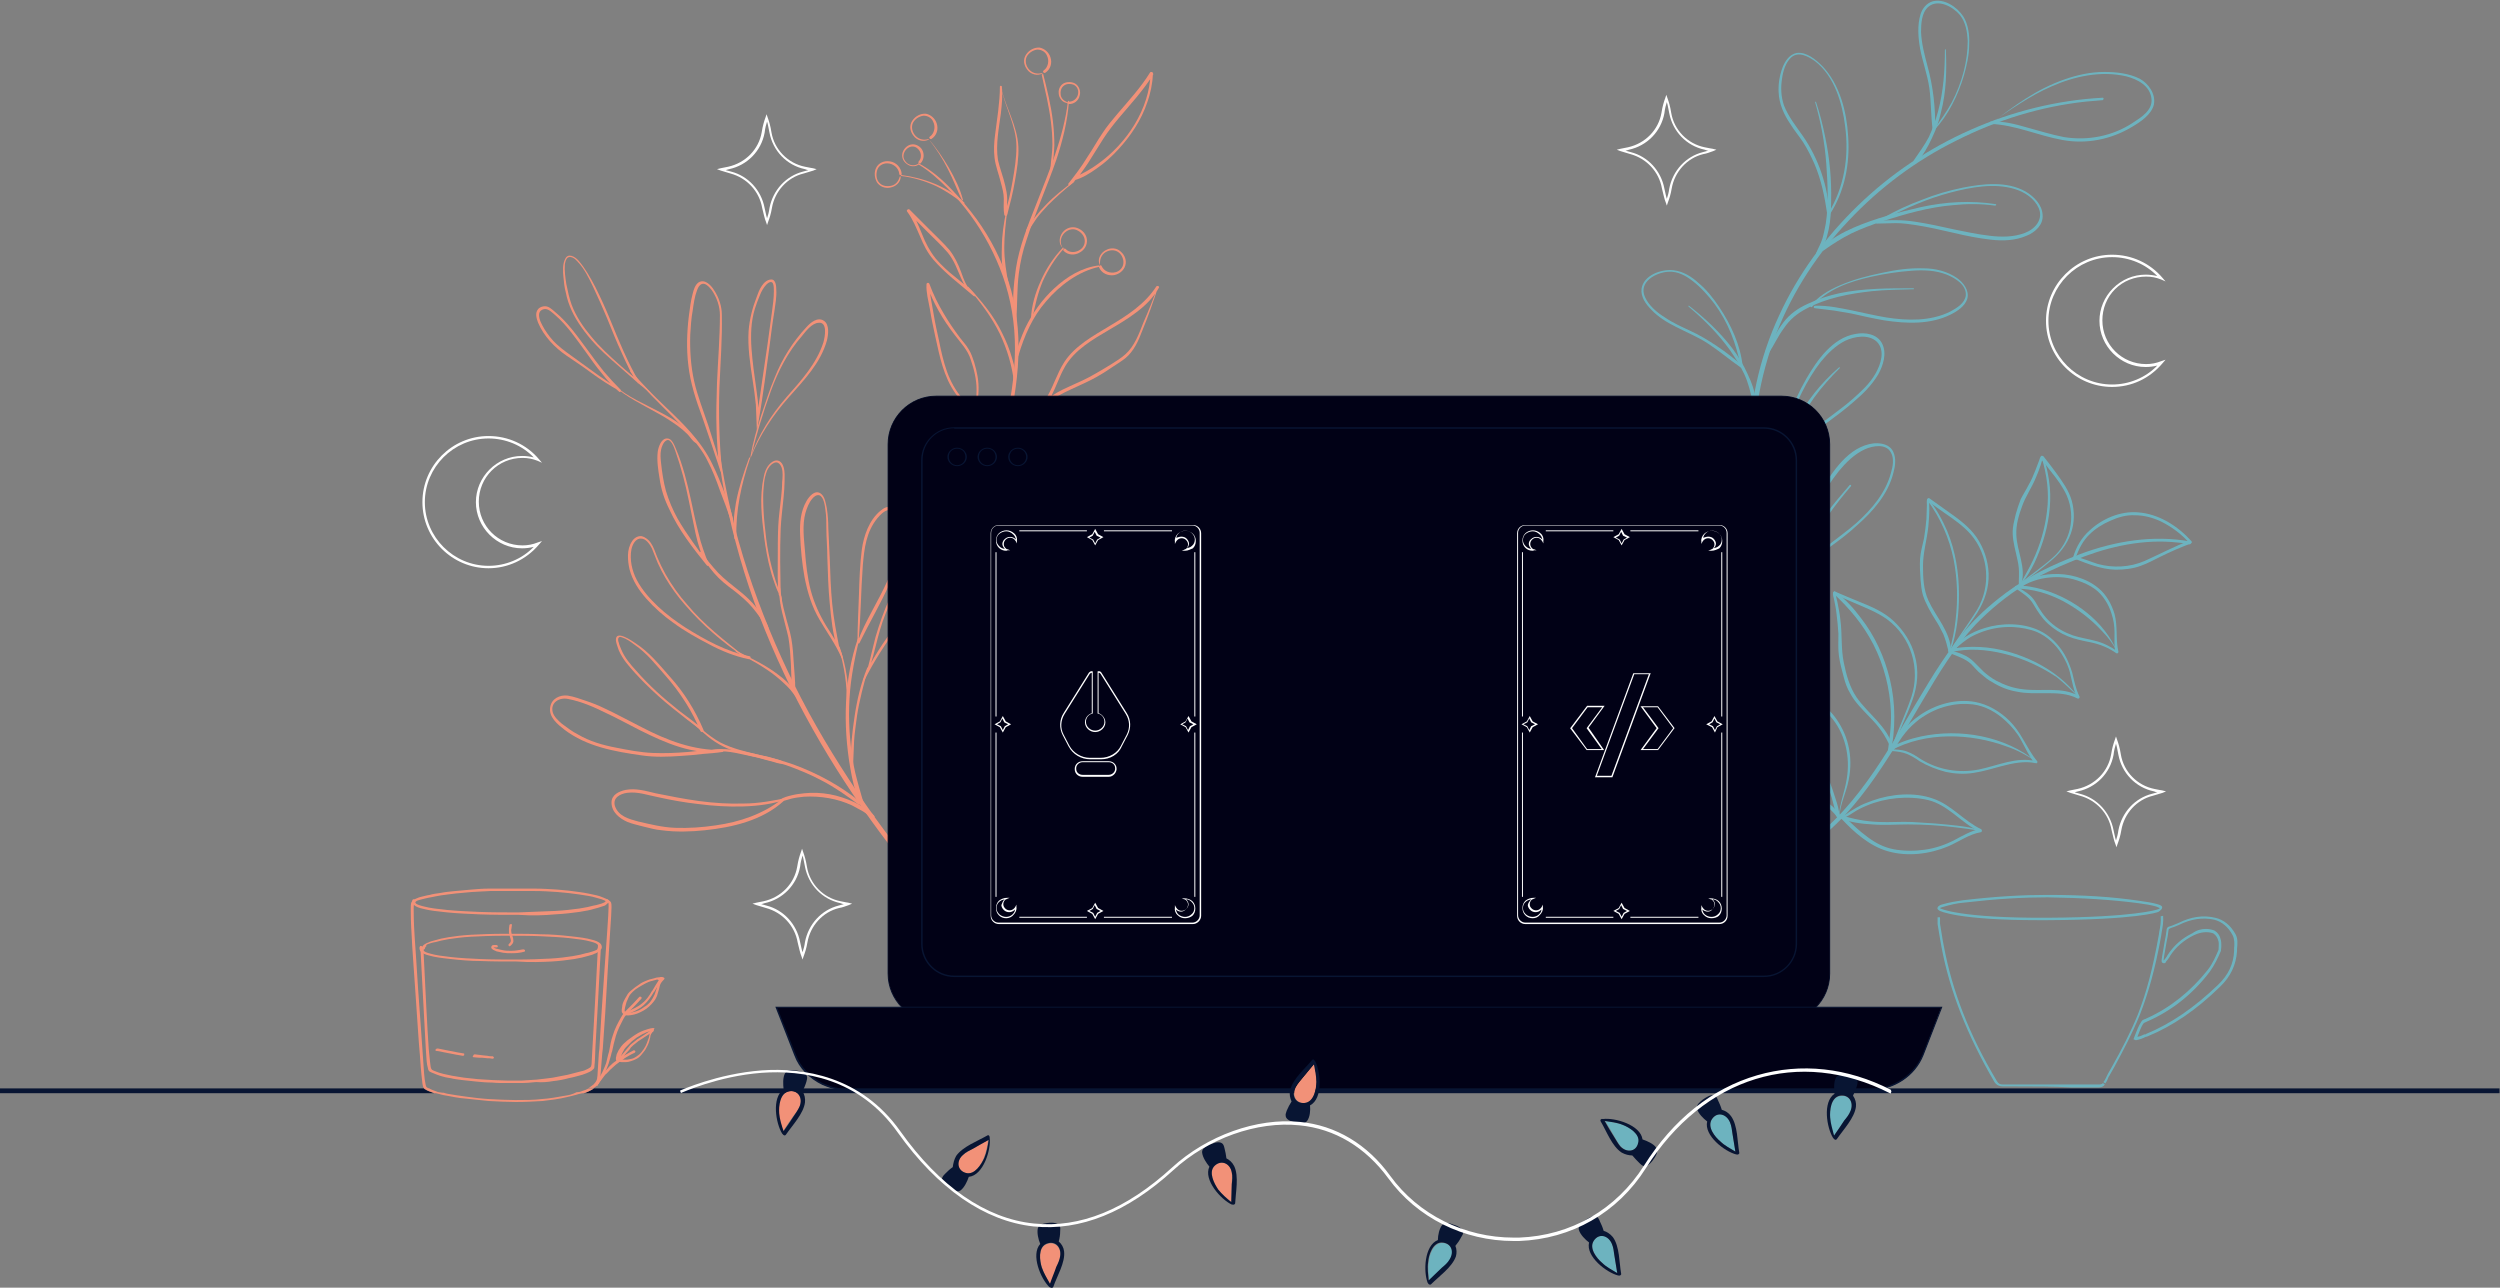 <?xml version="1.0" encoding="utf-8"?>
<!-- Generator: Adobe Illustrator 27.4.0, SVG Export Plug-In . SVG Version: 6.00 Build 0)  -->
<svg version="1.1" id="Calque_1" xmlns="http://www.w3.org/2000/svg" xmlns:xlink="http://www.w3.org/1999/xlink" x="0px" y="0px"
	 viewBox="0 0 514.3 264.9" style="enable-background:new 0 0 514.3 264.9;" xml:space="preserve">
<rect x="0" y="0" width="514.3" height="264.9" fill="#808080" stroke="none"/>
<style type="text/css">
	.st0{fill:#F29178;}
	.st1{fill:#6DB3BF;}
	.st2{fill:#FFFFFF;}
	.st3{fill:#081533;}
	.st4{fill:#010116;}
</style>
<g>
	<g>
		<g>
			<path class="st0" d="M194.2,173.2c-1.1-2-2.9-3.5-4.2-5.3c-1.5-2-2.5-4.4-3.2-6.7c-0.7-2.4-1.2-5-1.2-7.5c0-1.6,0.1-3.2,0.1-4.8
				c0.1-1.2,0.1-2.7,0.7-3.8c0.8-1.5,1.7,0.9,1.9,1.6c0.4,1.4,0.6,2.8,0.8,4.2c0.4,2.7,0.5,5.5,0.6,8.2c0.3,5,0.9,10.3,4.1,14.4
				c0.2,0.3,0.7-0.1,0.5-0.4c-3.1-4.1-3.7-9.3-3.9-14.3c-0.2-2.8-0.3-5.7-0.7-8.5c-0.2-1.5-0.4-3-1-4.4c-0.3-0.8-1.1-2.4-2.2-1.9
				c-1,0.5-1.1,2.2-1.2,3.1c-0.1,1.2-0.1,2.4-0.2,3.5c-0.1,2.7,0,5.4,0.6,8.1c0.6,2.8,1.6,5.6,3.1,8.1c1.4,2.4,3.8,4.1,5.2,6.4
				C194.1,173.5,194.3,173.4,194.2,173.2L194.2,173.2z"/>
			<path class="st0" d="M194,173.4c2.3,2.8,2,6.5,2.5,9.9c0.5,3.4,0.9,7.3,3.1,10.1c0.2,0.2,0.5,0,0.4-0.2c-0.9-1.7-1.6-3.4-2-5.2
				c-0.4-1.8-0.7-3.6-1-5.5c-0.5-3.3-0.5-6.7-2.8-9.3C194.1,173.1,193.9,173.2,194,173.4L194,173.4z"/>
			<path class="st0" d="M194.5,164.8c-0.3,2.4,0,4.8,0.7,7.1c0.4,1.3,0.7,2.5,0.9,3.8c0.1,0.6,0.1,1.3,0.1,1.9
				c0,0.6-0.1,1.2,0.1,1.7c0,0.2,0.3,0.2,0.3,0c0.2-0.5,0.1-1.2,0.1-1.7c0-0.6-0.1-1.2-0.2-1.7c-0.2-1.2-0.5-2.4-0.9-3.6
				c-0.7-2.4-1.1-4.9-1-7.5C194.6,164.7,194.5,164.7,194.5,164.8L194.5,164.8z"/>
			<path class="st0" d="M194.5,166.9c0.3-9.1-2.9-18.7,1.6-27.3c0.6-1.2,1.3-2.4,2.2-3.5c0.4-0.5,1.4-1.7,2.2-1
				c0.8,0.7,0.5,1.9,0.2,2.8c-0.4,1.2-0.7,2.3-1,3.5c-0.7,2.7-1.3,5.3-2,8c-1.5,5.7-3.4,11.5-3.4,17.5c0,0.2,0.3,0.2,0.4,0
				c0.3-2.9,0.8-5.8,1.4-8.6c0.6-2.8,1.4-5.6,2.1-8.3c0.8-2.8,1.4-5.7,2.1-8.6c0.3-1.2,0.7-2.4,1-3.7c0.2-0.9,0.3-1.9-0.2-2.7
				c-1.6-2.3-4,1.7-4.7,2.8c-0.6,1.1-1.2,2.2-1.7,3.3c-0.8,1.9-1.2,4.1-1.4,6.1C192.6,153.8,194,160.4,194.5,166.9
				C194.4,167,194.5,167,194.5,166.9L194.5,166.9z"/>
			<path class="st0" d="M203.4,153.4c-1.7,3.8-3.2,7.7-4.1,11.8c-0.4,1.6-0.6,3.2-0.9,4.7c-0.4,1.9-0.9,3.9-1.3,5.8
				c-0.2,1.2-0.4,2.5-0.5,3.7c-0.1,1.1-0.3,2.4,0,3.6c0.1,0.2,0.4,0.2,0.4,0c0.1-1,0.1-2,0.1-3c0.1-1.2,0.2-2.4,0.4-3.5
				c0.3-2,0.8-3.9,1.2-5.9c0.6-3.2,1.2-6.4,2.2-9.6c0.8-2.6,1.8-5.1,2.7-7.6C203.6,153.4,203.4,153.3,203.4,153.4L203.4,153.4z"/>
			<path class="st0" d="M202.7,155.7c1.4-4.4,1.9-9,2.5-13.5c0.5-4.2,1.5-8.2,3.5-11.9c0.3-0.6,0.8-1.5,1.6-1.5
				c0.5,0,0.6,0.7,0.7,1.1c0.1,1.2-0.2,2.5-0.3,3.7c-0.4,2.3-0.8,4.7-1.3,7c-0.5,2.2-1,4.5-1.9,6.6c-1.4,3.4-3.7,6.4-5.6,9.5
				c-0.1,0.2,0.2,0.4,0.3,0.2c1.1-1.4,2-2.9,3-4.4c1-1.5,1.9-3.1,2.7-4.7c0.9-2.1,1.5-4.3,1.9-6.5c0.5-2.5,1-5,1.4-7.6
				c0.2-1.1,1.2-6.4-1.5-5.2c-1.3,0.6-1.9,2.5-2.5,3.8c-1,2.1-1.6,4.4-2,6.7c-0.5,2.8-0.7,5.6-1.1,8.4c-0.4,2.8-1.1,5.6-1.6,8.4
				C202.4,155.8,202.7,155.8,202.7,155.7L202.7,155.7z"/>
			<path class="st0" d="M140.9,147.6c2.2,1.5,4,3.6,6.2,5c2.1,1.4,4.6,2.2,7,2.8c2.5,0.6,5.1,1.2,7.6,2c2.5,0.9,5,1.9,7.4,3.2
				c2.7,1.4,5.1,3.1,7.5,4.9c0.3,0.2,0.7-0.3,0.4-0.5c-4-3.3-8.8-5.9-13.7-7.7c-2.5-0.9-5-1.5-7.5-2.1c-2.5-0.6-5.1-1.2-7.5-2.4
				c-2.7-1.4-4.7-3.7-7.3-5.3C140.9,147.3,140.8,147.5,140.9,147.6L140.9,147.6z"/>
			<path class="st0" d="M176.5,131.3c-2.9,8.5-3.1,17.8-1.6,26.6c0.4,2.4,1,5,1.9,7.3c0.2,0.5,0.9,0.3,0.8-0.2
				c-0.6-2.1-1.2-4.1-1.7-6.2c-0.5-2.2-0.8-4.4-1-6.7c-0.4-4.5-0.3-9,0.4-13.4c0.4-2.5,0.9-4.9,1.5-7.3
				C176.8,131.2,176.6,131.2,176.5,131.3L176.5,131.3z"/>
			<path class="st0" d="M147.7,92.8c1,8.5,2.9,16.8,5.4,24.9c2.5,8.1,5.8,16,9.5,23.6c3.8,7.7,8.2,15.2,13,22.3
				c4.7,7,9.9,13.7,15.4,20.2c2.7,3.2,5.6,6.4,8.6,9.4c3,2.9,6.1,5.7,9.7,7.9c0.8,0.5,1.6,0.9,2.5,1.3c0.4,0.2,0.8-0.4,0.4-0.6
				c-3.5-2.2-6.7-4.5-9.7-7.3c-3.1-2.9-6.1-6-8.9-9.2c-5.5-6.3-10.7-12.9-15.5-19.8c-4.8-7-9.3-14.2-13.2-21.7
				c-3.9-7.5-7.3-15.4-10.1-23.4c-2.8-8-4.9-16.2-6.3-24.5c-0.2-1-0.3-2.1-0.5-3.1C148,92.6,147.7,92.6,147.7,92.8L147.7,92.8z"/>
			<path class="st0" d="M144.7,150.1c-1.6-1.4-3.3-2.6-5-3.9c-1.6-1.3-3.2-2.6-4.7-4c-1.4-1.3-2.8-2.7-4.1-4.2
				c-1.2-1.3-2.4-2.7-3.1-4.4c-0.2-0.5-0.4-0.9-0.5-1.4c-0.1-0.2-0.2-0.6-0.1-0.9c0.1-0.3,0.4-0.3,0.7-0.2c1,0.3,1.8,0.9,2.6,1.5
				c2.5,1.7,4.4,4.1,6.4,6.4c3,3.4,5.5,7.3,7.2,11.4C144.3,150.8,144.9,150.5,144.7,150.1c-1.7-4-4-7.7-6.9-10.9
				c-2.2-2.5-4.3-5.1-7.1-6.9c-0.6-0.4-4-2.8-4-0.7c0,0.7,0.4,1.5,0.6,2.2c0.4,0.9,0.9,1.7,1.5,2.5c1.2,1.5,2.5,2.9,3.9,4.3
				c1.8,1.8,3.7,3.5,5.7,5.1c2,1.6,4,3.2,6.1,4.6C144.7,150.3,144.7,150.1,144.7,150.1L144.7,150.1z"/>
			<path class="st0" d="M148.6,154.3c-6,0.1-11.4-2-16.6-4.7c-2.6-1.3-5.1-2.7-7.7-3.9c-1.2-0.6-2.5-1.1-3.7-1.5
				c-1.2-0.4-2.5-0.9-3.8-1.1c-1.6-0.2-3.3,0.6-3.6,2.3c-0.4,2.1,1.5,3.6,2.9,4.7c4.6,3.5,10.3,4.5,15.9,5.3
				c2.7,0.4,5.5,0.3,8.2,0.1c1.5-0.1,2.9-0.2,4.4-0.4c1.3-0.1,2.7-0.2,4-0.4c0.3,0,0.2-0.4-0.1-0.5c-2.3-0.1-4.7,0.3-7,0.5
				c-2.4,0.2-4.8,0.3-7.2,0.2c-2.5-0.1-5.1-0.6-7.6-1.1c-2.7-0.5-5.4-1.3-7.8-2.7c-1.2-0.6-2.2-1.4-3.3-2.2
				c-0.8-0.7-1.6-1.4-1.9-2.4c-0.5-2,1.4-3.1,3.2-2.7c2.6,0.5,5.2,1.6,7.6,2.8c2.4,1.1,4.7,2.4,7.1,3.6c5.2,2.6,11,5.2,17,4.4
				C148.8,154.6,148.8,154.3,148.6,154.3L148.6,154.3z"/>
			<path class="st0" d="M145.5,154.9c1.3-0.2,2.5-0.4,3.8-0.3c1.3,0.1,2.6,0.4,4,0.7c1.3,0.3,2.5,0.5,3.8,0.9
				c0.6,0.2,1.2,0.3,1.9,0.5c0.6,0.2,1.2,0.4,1.8,0.4c0.3,0,0.4-0.4,0.1-0.5c-0.5-0.3-1.2-0.4-1.8-0.6c-0.7-0.2-1.3-0.4-2-0.5
				c-1.4-0.3-2.7-0.6-4.1-0.9c-2.5-0.4-5.1-0.9-7.6,0C145.1,154.6,145.2,154.9,145.5,154.9L145.5,154.9z"/>
			<path class="st0" d="M162.1,164.1c-3,0.6-6,1.2-9.1,1.2c-3,0.1-6.1-0.1-9.1-0.5c-3-0.4-6-1-9-1.6c-2.1-0.5-4.1-1.1-6.2-0.7
				c-1.4,0.3-2.9,1-2.9,2.6c0,2,1.7,3.3,3.3,4c1,0.4,2,0.6,3.1,0.9c1.3,0.3,2.6,0.7,3.9,0.8c3,0.4,6,0.3,8.9,0
				c5.7-0.6,11.8-2,16.2-6c0.2-0.2-0.1-0.6-0.3-0.4c-4,3.1-8.7,4.7-13.7,5.4c-2.7,0.4-5.5,0.6-8.3,0.5c-2.6-0.1-5-0.7-7.6-1.3
				c-1.9-0.5-4.1-1.1-4.8-3.2c-0.5-1.7,1.1-2.5,2.5-2.7c2.2-0.3,4.3,0.5,6.4,0.9c2.7,0.6,5.5,1.1,8.2,1.4c3.1,0.4,6.2,0.6,9.3,0.5
				c3.1-0.1,6.3-0.5,9.2-1.6C162.3,164.3,162.2,164.1,162.1,164.1L162.1,164.1z"/>
			<path class="st0" d="M160.5,164.9c0.8-0.1,1.5-0.4,2.3-0.6c0.8-0.2,1.7-0.3,2.6-0.4c1.7-0.1,3.4,0,5.1,0.3
				c1.7,0.3,3.3,0.8,4.8,1.5c0.7,0.4,1.5,0.8,2.2,1.2c0.7,0.4,1.3,1,2,1.4c0.2,0.1,0.5-0.1,0.4-0.4c-0.5-0.7-1.2-1.1-1.9-1.6
				c-0.7-0.5-1.5-0.9-2.3-1.3c-1.6-0.7-3.3-1.3-5-1.6c-1.7-0.3-3.5-0.4-5.3-0.2c-0.9,0.1-1.7,0.2-2.5,0.4c-0.8,0.2-1.7,0.4-2.4,0.9
				C160.3,164.7,160.3,164.9,160.5,164.9L160.5,164.9z"/>
			<path class="st0" d="M176.6,132.2c0.5-5.3,0.5-10.6,0.9-15.9c0.3-3.5,0.7-6.9,3-9.7c0.6-0.7,1.4-1.6,2.4-1.7
				c1.1,0,1.5,1.4,1.7,2.3c1,4.2-0.3,8.4-2,12.2c-1.9,4.3-4.6,8.3-6.2,12.7c-0.1,0.2,0.3,0.4,0.4,0.2c2-4.1,4.3-8,6.2-12.2
				c1.8-3.9,3.1-8.2,2.3-12.6c-0.2-1.1-0.6-2.6-1.7-3.1c-0.9-0.4-1.8,0.1-2.5,0.7c-2.3,1.9-3.4,5.1-3.8,7.9
				c-0.4,3.1-0.5,6.2-0.6,9.4c-0.1,3.3-0.3,6.5-0.3,9.8C176.4,132.4,176.6,132.4,176.6,132.2L176.6,132.2z"/>
			<path class="st0" d="M172.5,133.2c1.2,3.8,1.8,7.8,1.7,11.8c0,0.1,0.2,0.2,0.2,0c0.3-2,0.1-3.9-0.2-5.9c-0.3-2.1-0.8-4.1-1.5-6.1
				C172.8,133,172.5,133,172.5,133.2L172.5,133.2z"/>
			<path class="st0" d="M173.4,135.3c-0.6-2.4-2.1-4.4-3.4-6.5c-1.4-2.3-2.5-4.7-3.2-7.3c-0.7-2.7-1-5.4-1.2-8.1
				c-0.2-2.6-0.6-5.3,0.1-7.9c0.3-1,0.7-2.1,1.4-2.9c0.3-0.4,0.9-0.9,1.5-0.7c0.9,0.4,1.1,2.2,1.2,3c0.2,1.3,0.2,2.5,0.2,3.8
				c0,2,0.2,4,0.2,6c0.1,3.2,0.2,6.4,0.5,9.5c0.3,3.1,0.6,6.3,1.6,9.3c0.1,0.3,0.5,0.2,0.4-0.1c-0.6-3-1.2-6.1-1.5-9.2
				c-0.3-3.1-0.4-6.1-0.5-9.2c-0.1-2.1-0.2-4.3-0.3-6.4c0-1.3-0.1-2.7-0.3-4c-0.2-1-0.4-2.5-1.3-3.1c-1.2-0.8-2.4,0.7-2.9,1.6
				c-1.2,2.1-1.4,4.5-1.3,6.9c0.1,2.9,0.4,5.9,0.9,8.7c0.6,3.1,1.5,6.1,3.1,8.8c1.5,2.6,3.3,5,4.5,7.8
				C173.3,135.5,173.5,135.4,173.4,135.3L173.4,135.3z"/>
			<path class="st0" d="M178.4,137.4c-1.3,3.2-2.1,6.6-2.6,10c-0.5,3.3-0.9,6.8-0.7,10.1c0,0.3,0.4,0.3,0.4,0c0.1-1.7,0.1-3.3,0.2-5
				c0.1-1.8,0.4-3.5,0.6-5.2c0.5-3.3,1.4-6.6,2.3-9.8C178.7,137.3,178.5,137.2,178.4,137.4L178.4,137.4z"/>
			<path class="st0" d="M177.8,140c1.1-2.2,1.7-4.5,2.3-6.9c0.6-2.4,1.2-4.7,2.1-6.9c0.9-2.3,2-4.5,3.2-6.5c1.1-1.9,2.3-3.7,3.7-5.4
				c0.5-0.6,1.3-1.5,2.2-1.4c0.6,0.1,0.5,0.7,0.5,1.2c-0.1,1.2-0.5,2.3-0.9,3.4c-1.6,3.9-3.8,7.5-6.3,10.8
				c-2.8,3.7-5.4,7.4-7.1,11.7C177.5,140,177.7,140.1,177.8,140c2-4,4.4-7.7,7.1-11.3c2.6-3.5,4.9-7.2,6.6-11.2
				c0.5-1.1,0.9-2.3,1-3.6c0.1-1.2-0.6-2-1.8-1.6c-0.9,0.3-1.6,1.1-2.1,1.8c-0.6,0.8-1.2,1.6-1.7,2.4c-1.5,2.1-2.8,4.3-3.9,6.7
				c-1.2,2.5-2.1,5.2-2.9,7.9c-0.8,3-1.3,6-2.5,8.9C177.5,140,177.7,140.2,177.8,140L177.8,140z"/>
			<path class="st0" d="M151.4,134.1c2.8,1.5,5.7,3,8.2,5c1.1,0.9,2.1,1.8,3,2.8c0.5,0.6,0.9,1.2,1.4,1.8c0.4,0.6,0.6,1.2,1,1.7
				c0.2,0.2,0.4,0,0.4-0.2c-0.1-0.7-0.6-1.3-1-1.9c-0.4-0.6-0.8-1.1-1.2-1.6c-0.9-1.1-2-2.1-3.1-2.9c-2.6-2-5.6-3.4-8.6-4.9
				C151.4,133.8,151.3,134,151.4,134.1L151.4,134.1z"/>
			<path class="st0" d="M153.1,135c-4.1-3.3-8.3-6.5-11.7-10.6c-1.7-1.9-3.2-4-4.5-6.3c-0.6-1.1-1.2-2.3-1.7-3.5
				c-0.4-1-0.7-2-1.3-2.9c-0.4-0.6-1.1-1.2-1.9-1.4c-0.8-0.1-1.6,0.4-2,1.1c-1.1,1.6-0.9,3.9-0.5,5.7c0.6,2.3,1.9,4.3,3.5,6.1
				c1.6,1.8,3.5,3.5,5.5,4.9c2.3,1.7,4.8,3.1,7.3,4.4c2.6,1.4,5.3,2.5,8.2,3.1c0.4,0.1,0.6-0.5,0.2-0.6c-4.7-0.9-9.2-3.4-13.2-5.9
				c-2-1.3-3.9-2.7-5.6-4.3c-1.7-1.6-3.3-3.4-4.4-5.5c-1-1.9-1.5-4.2-1.1-6.3c0.2-1,0.9-2.3,2-2.2c1,0,1.8,1.2,2.2,2
				c0.4,1,0.8,2,1.2,3c0.5,1.1,1,2.1,1.6,3.1c1.2,2,2.5,3.8,4,5.5c3.5,4.1,7.7,7.7,12.1,10.7C153,135.2,153.2,135,153.1,135
				L153.1,135z"/>
			<path class="st0" d="M143.8,113.8c1,1.4,2,2.8,3.1,4.1c1.2,1.4,2.6,2.5,4.1,3.6c1.4,1.1,2.7,2.2,3.8,3.5c0.6,0.7,1.1,1.4,1.6,2.1
				c0.5,0.7,0.8,1.6,1.3,2.3c0.1,0.2,0.4,0.1,0.4-0.2c-0.2-0.8-0.7-1.5-1.1-2.2c-0.4-0.7-0.9-1.3-1.3-1.9c-1.1-1.4-2.4-2.6-3.8-3.7
				c-1.4-1.1-2.8-2.2-4.1-3.5c-1.3-1.4-2.5-2.9-3.6-4.4C144,113.5,143.7,113.7,143.8,113.8L143.8,113.8z"/>
			<path class="st0" d="M145.8,116.1c-2.2-3.1-4.5-6.1-6.4-9.4c-1-1.8-1.8-3.7-2.4-5.7c-0.5-1.8-0.8-3.8-1-5.7
				c-0.1-0.9-0.2-1.9,0-2.8c0.1-0.6,0.5-1.6,1.1-1.9c0.9-0.5,1.6,1.5,1.8,2.1c1.2,3.4,2.1,6.8,2.8,10.3c0.5,2.3,0.9,4.5,1.4,6.8
				c0.5,2.2,1.2,4.5,2.3,6.5c0.1,0.2,0.5,0.1,0.4-0.2c-0.8-2.1-1.6-4.2-2.1-6.4c-0.6-2.2-1-4.4-1.5-6.6c-0.8-3.7-1.7-7.4-3.2-10.9
				c-0.3-0.7-0.8-2-1.7-2c-1.3-0.1-1.9,1.9-2,2.8c-0.2,1.8,0.1,3.7,0.4,5.5c0.3,2.2,1,4.3,2,6.3c1.9,4.2,4.8,7.9,7.7,11.5
				C145.7,116.4,145.9,116.3,145.8,116.1L145.8,116.1z"/>
			<path class="st0" d="M160.2,121c0.1,1.7,0.3,3.4,0.7,5c0.4,1.7,0.9,3.4,1.3,5.2c0.3,1.8,0.4,3.5,0.5,5.3c0,0.9,0.1,1.8,0.1,2.7
				c0,0.8,0,1.8,0.3,2.6c0.1,0.2,0.3,0.1,0.4-0.1c0.2-0.8,0-1.7,0-2.5c-0.1-0.9-0.1-1.8-0.2-2.7c-0.1-1.7-0.2-3.4-0.5-5.1
				c-0.3-1.7-0.9-3.4-1.3-5.1c-0.5-1.8-0.8-3.6-1-5.4C160.4,120.9,160.2,120.9,160.2,121L160.2,121z"/>
			<path class="st0" d="M160.7,124.2c0.3-0.6,0.1-1.3-0.1-1.9c-0.3-0.9-0.7-1.8-1-2.7c-0.6-1.9-1.1-3.8-1.5-5.8
				c-0.4-2-0.6-3.9-0.8-5.9c-0.2-1.9-0.3-3.8-0.3-5.7c0-1,0.1-2,0.2-3c0.1-0.8,0.3-1.6,0.6-2.4c0.3-0.6,0.7-1.2,1.3-1.5
				c0.8-0.5,1.4,0.1,1.7,0.9c0.3,0.9,0.2,2,0.1,3c0,1-0.1,2-0.2,3c-0.2,2-0.5,4-0.6,6c-0.1,2.3-0.1,4.7-0.1,7c0,2.3-0.1,4.7,0.2,7.1
				c0,0.3,0.4,0.3,0.4,0c0-2.2-0.1-4.5-0.1-6.7c0-2.3,0-4.5,0.1-6.8c0.1-2.2,0.4-4.3,0.6-6.5c0.1-1.1,0.2-2.2,0.2-3.2
				c0-1,0.1-2-0.2-3c-0.3-1.1-1.2-1.8-2.3-1.1c-1.1,0.7-1.6,2-1.8,3.2c-0.9,4-0.4,8.3,0.1,12.3c0.3,2.3,0.7,4.6,1.3,6.8
				c0.3,1.2,0.7,2.3,1.1,3.4c0.2,0.5,0.4,1,0.6,1.4c0.3,0.6,0.6,1.3,0.4,2.1C160.5,124.2,160.6,124.2,160.7,124.2L160.7,124.2z"/>
			<path class="st0" d="M148.5,96.8c-0.8-3.1-1.8-6.2-2.8-9.3c-1-3-2.2-6-2.9-9.1c-0.7-3.1-0.9-6.4-0.8-9.6c0.1-1.6,0.2-3.3,0.5-4.9
				c0.2-1.4,0.4-2.9,0.9-4.2c0.2-0.6,0.7-1.5,1.5-1.3c0.7,0.2,1.2,0.9,1.6,1.4c1,1.5,1.6,3.3,1.6,5c0,4.7-0.4,9.3-0.6,14
				c-0.1,3.1-0.2,6.2-0.1,9.3c0.1,2.9,0.2,5.9,0.8,8.8C148.2,97.1,148.6,97.1,148.5,96.8c-0.5-5.7-0.7-11.4-0.5-17.1
				c0.2-5,0.6-10,0.5-14.9c0-1.8-0.6-3.6-1.6-5.1c-0.6-1-1.9-2.4-3.2-1.6c-0.7,0.5-1,1.5-1.2,2.3c-0.4,1.5-0.6,3.1-0.8,4.7
				c-0.4,3.3-0.5,6.7-0.1,10c0.4,3.7,1.6,7.3,2.9,10.8c1.3,3.7,2.5,7.4,3.7,11C148.2,97.1,148.6,97,148.5,96.8L148.5,96.8z"/>
			<path class="st0" d="M129.7,76.5c3.6,4.6,8.1,8.3,11.9,12.7c1.5,1.8,3,3.6,4,5.7c1,1.9,1.8,4,2.5,6c0.8,2,1.5,4,2.2,6
				c0.1,0.3,0.5,0.2,0.5-0.1c-0.4-1.8-1.1-3.6-1.7-5.3c-0.8-2.1-1.6-4.1-2.6-6.1c-2.2-4.6-6-8.3-9.7-11.8c-2.4-2.3-4.7-4.6-6.8-7.1
				C129.7,76.2,129.5,76.4,129.7,76.5L129.7,76.5z"/>
			<path class="st0" d="M133.7,80.6c-1.9-2-4.2-3.7-6.3-5.6c-2-1.8-4.1-3.7-5.8-5.8c-1.6-1.9-3.1-4.1-4-6.5
				c-0.5-1.4-0.8-2.8-1.1-4.3c-0.2-1.3-0.4-2.7-0.3-4c0.1-0.5,0.2-1.1,0.6-1.4c0.6-0.4,1.5,0.2,1.9,0.7c1.5,1.5,2.5,3.6,3.4,5.5
				c1,2.1,1.9,4.2,2.8,6.3c1,2.4,1.9,4.8,3,7.1c1,2.2,1.9,4.3,3.3,6.2c0.1,0.2,0.4,0,0.3-0.2c-2.4-4.1-4.2-8.5-6-12.9
				c-0.9-2.2-1.9-4.4-3-6.6c-1-1.9-2.1-3.9-3.5-5.5c-0.7-0.8-2.1-1.6-2.7-0.4c-0.6,1.1-0.5,2.6-0.4,3.7c0.1,1.1,0.2,2.2,0.5,3.3
				c0.5,2.6,1.7,5,3.2,7.1c1.8,2.6,4,4.8,6.4,6.9c1.3,1.1,2.6,2.3,3.9,3.4c1.2,1.1,2.5,2.2,3.8,3.1
				C133.7,80.9,133.9,80.7,133.7,80.6L133.7,80.6z"/>
			<path class="st0" d="M126.3,79.4c2.6,2.3,5.8,3.8,8.8,5.5c1.5,0.8,2.9,1.7,4.3,2.7c0.7,0.5,1.4,1.1,2,1.7c0.6,0.6,1,1.4,1.7,1.8
				c0.1,0.1,0.3-0.1,0.2-0.2c-0.2-0.7-0.9-1.4-1.4-1.9c-0.5-0.6-1.1-1.1-1.7-1.5c-1.4-1.1-2.9-1.9-4.4-2.7c-3.2-1.7-6.6-3.1-9.4-5.5
				C126.3,79.2,126.2,79.3,126.3,79.4L126.3,79.4z"/>
			<path class="st0" d="M127.6,80.2c-3.1-1.9-5.9-4-8.8-6.1c-1.5-1.1-3-2.1-4.3-3.3c-1-0.9-1.8-2-2.5-3.1c-0.5-0.9-1.2-2-1.1-3.1
				c0.1-0.6,0.5-0.9,1-1c0.9-0.2,1.8,0.8,2.4,1.3c2.4,2.1,4.3,4.9,6.2,7.5c1.1,1.5,2.1,3,3.3,4.4c1.1,1.4,2.2,2.7,3.6,3.8
				c0.2,0.2,0.5-0.2,0.3-0.4c-1.2-1.2-2.4-2.5-3.5-3.8c-1.2-1.5-2.3-3-3.4-4.5c-2-2.7-4-5.6-6.7-7.8c-0.6-0.5-1.2-1.1-2-1.1
				c-0.5,0-1.1,0.2-1.4,0.6c-0.7,0.8-0.3,2,0,2.8c1.2,2.8,3.4,5.1,5.9,6.8c1.6,1.1,3.3,2.2,4.9,3.4c1.9,1.4,3.9,2.7,5.9,3.8
				C127.6,80.5,127.7,80.3,127.6,80.2L127.6,80.2z"/>
			<path class="st0" d="M154.1,94.2c-1.1,3-2.1,6-2.7,9.2c-0.4,2.4-0.7,4.9-0.3,7.4c0,0.2,0.4,0.2,0.4-0.1c-0.2-5.6,1-11.1,2.8-16.4
				C154.5,94.1,154.2,94,154.1,94.2L154.1,94.2z"/>
			<path class="st0" d="M154.5,94c1.8-4.5,4.5-8.6,7.8-12.3c3.1-3.5,6.5-7,7.8-11.6c0.3-1.2,0.6-3.3-0.6-4.1
				c-1.3-0.9-2.8,0.4-3.6,1.3c-2.8,3-5,6.5-6.5,10.3c-1.1,2.6-1.9,5.2-2.8,7.8c-0.9,2.8-1.7,5.6-2.2,8.4
				C154.3,94.1,154.6,94.2,154.5,94c1.1-4.6,2.5-9.2,4.1-13.6c1.5-4.1,3.5-8,6.4-11.3c0.8-1,2-2.6,3.4-2.7c1.9-0.2,1.3,2.9,1,4
				c-1.4,4.4-4.6,7.9-7.6,11.3c-3.2,3.7-5.8,7.8-7.4,12.4C154.3,94,154.5,94.1,154.5,94L154.5,94z"/>
			<path class="st0" d="M155.8,88.4c0.5-2.7,0.2-5.6-0.2-8.3c-0.4-2.8-0.8-5.6-1-8.4c-0.2-2.8-0.1-5.6,0.7-8.2
				c0.3-0.9,0.6-1.8,1-2.7c0.3-0.8,0.8-1.7,1.4-2.3c0.3-0.3,1-0.8,1.3-0.2c0.2,0.4,0.2,1.1,0.2,1.6c0,1.4-0.2,2.9-0.4,4.3
				c-0.3,2.2-0.6,4.4-0.9,6.6c-0.4,2.5-0.7,5-1.1,7.5c-0.4,2.9-0.9,5.8-1.1,8.7c0,0.2,0.3,0.2,0.3,0c0.5-2.8,0.9-5.6,1.3-8.4
				c0.3-2.4,0.7-4.9,1-7.3c0.3-2.4,0.6-4.8,1-7.2c0.2-1.5,0.5-3,0.4-4.5c0-0.7-0.1-2.2-1.1-2.1c-1.6,0.1-2.5,2.3-2.9,3.5
				c-0.9,2.3-1.5,4.6-1.7,7.1c-0.2,3.3,0.3,6.6,0.8,9.9c0.3,1.8,0.5,3.5,0.7,5.3c0.1,1.7,0.1,3.4,0.2,5.2
				C155.6,88.4,155.8,88.5,155.8,88.4L155.8,88.4z"/>
		</g>
		<g>
			<path class="st0" d="M188.9,33.8c2.2,1.3,4.2,3.1,6,4.9c1.7,1.7,3.3,3.6,4.7,5.5c2.8,3.8,5.1,8.1,6.7,12.6
				c1.7,4.8,2.5,9.8,2.5,14.9c0,5.6-1,11.2-2.2,16.7c-0.7,3-1.5,6-2.4,8.9c-0.9,3-2.1,5.9-3,8.8c-0.1,0.3,0.3,0.5,0.5,0.2
				c1.2-2.5,2.1-5.2,2.9-7.8c0.9-2.7,1.7-5.4,2.3-8.2c1.3-5.5,2.4-11.2,2.6-16.9c0.2-5.2-0.4-10.4-2-15.4c-1.5-4.6-3.7-8.9-6.5-12.8
				c-1.6-2.2-3.3-4.2-5.2-6.2c-2-2.1-4.2-4-6.8-5.4C188.9,33.5,188.8,33.7,188.9,33.8L188.9,33.8z"/>
			<path class="st0" d="M238.2,58.9c-0.9,2.5-1.9,5-3,7.5c-0.9,2.3-1.8,4.8-3.7,6.5c-0.9,0.8-1.9,1.4-3,2.1c-1,0.6-2.1,1.3-3.2,1.9
				c-1.7,1-3.5,1.8-5.3,2.6c-1.8,0.8-3.5,1.7-5.1,3c0.2,0.1,0.3,0.2,0.5,0.4c1.6-2.3,2.3-5.1,3.7-7.5c1-1.7,2.4-3.1,4-4.3
				c3.3-2.5,7.2-4.2,10.6-6.8c1.9-1.4,3.6-3.1,4.7-5.1c0.2-0.3-0.3-0.5-0.5-0.3c-2.4,3.7-6,6-9.7,8.2c-3.3,2-7,4-9.2,7.3
				c-1.7,2.6-2.4,5.6-4.2,8.2c-0.2,0.3,0.2,0.6,0.5,0.4c3.1-2.4,6.8-3.5,10.2-5.4c1.1-0.6,2.2-1.3,3.2-2c0.9-0.6,1.9-1.2,2.8-1.9
				c1.8-1.5,2.7-3.6,3.5-5.7c1.2-2.9,2.2-5.8,3.2-8.8C238.4,58.8,238.2,58.8,238.2,58.9L238.2,58.9z"/>
			<path class="st0" d="M216.2,81.3c-1,1.3-2.4,2.3-3.6,3.4c-1.2,1.1-2.2,2.2-3.2,3.5c-1,1.2-1.9,2.4-2.7,3.7
				c-0.4,0.6-0.7,1.2-1,1.8c-0.3,0.6-0.6,1.2-0.8,1.8c-0.1,0.3,0.4,0.5,0.5,0.2c0.3-0.5,0.6-1.2,0.9-1.7c0.3-0.6,0.7-1.3,1.1-1.9
				c0.8-1.4,1.8-2.7,2.8-3.9c1-1.2,2-2.3,3.1-3.4c1.1-1.1,2.4-2,3.1-3.4C216.4,81.3,216.3,81.2,216.2,81.3L216.2,81.3z"/>
			<path class="st0" d="M201,86.5c0.7,2.6,1.1,5.2,1.4,7.9c0.2,1.5,0.2,3,0.3,4.5c0,0.6,0.1,1.3,0.1,1.9c0,0.7-0.1,1.3-0.2,2
				c0,0.3,0.4,0.5,0.5,0.2c0.6-1.1,0.4-2.6,0.3-3.7c-0.1-1.6-0.1-3.2-0.3-4.8c-0.3-2.8-0.8-5.5-1.8-8.1
				C201.1,86.4,201,86.4,201,86.5L201,86.5z"/>
			<path class="st0" d="M201.3,87c-0.4-2.2-0.1-4.3,0-6.5c0.1-2.1-0.3-4-0.9-6c-0.3-0.9-0.6-1.8-1.1-2.6c-0.5-0.9-1.2-1.6-1.8-2.4
				c-1.2-1.6-2.3-3.2-3.3-4.9c-1.2-2-2.2-4-3-6.2c-0.1-0.3-0.6-0.3-0.6,0.1c-0.1,1.7,0.4,3.4,0.7,5.1c0.3,1.9,0.7,3.8,1.1,5.6
				c0.9,4.1,1.7,8.3,4.2,11.8c1.4,2,3.5,3.6,4.5,6c0.1,0.2,0.4,0.1,0.4-0.1c-0.7-2-2.1-3.4-3.5-4.9c-1.4-1.6-2.5-3.6-3.2-5.6
				c-0.7-2-1.2-4.1-1.6-6.2c-0.4-1.8-0.8-3.6-1.1-5.4c-0.3-2-0.9-4.1-0.8-6.2c-0.2,0-0.4,0.1-0.6,0.1c1.3,3.7,3.3,7.1,5.7,10.2
				c1.2,1.6,2.7,3.1,3.3,5.1c0.7,2,1.2,4.1,1.2,6.2c0,2.3-0.5,4.6,0.3,6.8C201.2,87.1,201.3,87.1,201.3,87L201.3,87z"/>
			<path class="st0" d="M226.1,54.6c-3.5,0.4-6.6,2.3-9.2,4.7c-2.5,2.3-4.5,5.1-6,8.2c-0.8,1.8-1.5,3.6-2,5.5
				c-0.1,0.4,0.5,0.5,0.6,0.2c1.2-4.1,2.9-8,5.7-11.2c2.8-3.3,6.7-6.2,10.9-7.1C226.2,54.8,226.2,54.6,226.1,54.6L226.1,54.6z"/>
			<path class="st0" d="M226.3,54.4c-0.1-1,0.3-2,1.1-2.5c0.8-0.5,1.9-0.6,2.7,0c0.7,0.5,1.1,1.5,1,2.3c-0.1,0.9-0.8,1.6-1.6,1.8
				c-1.2,0.3-2.4-0.2-2.9-1.3c-0.1-0.3-0.6,0-0.5,0.3c0.5,1.2,1.8,1.8,3.1,1.6c1-0.2,2-0.9,2.3-2c0.3-1-0.1-2.1-0.9-2.8
				c-0.8-0.8-2-0.9-3-0.4c-1.1,0.5-1.9,1.8-1.4,3C226.2,54.5,226.3,54.5,226.3,54.4L226.3,54.4z"/>
			<path class="st0" d="M218.6,51c-0.5-0.8-0.5-1.8,0-2.6c0.5-0.8,1.5-1.4,2.5-1.2c0.9,0.2,1.8,1,2,1.9c0.2,0.8-0.1,1.7-0.8,2.2
				c-0.9,0.7-2.3,0.8-3.1-0.1c-0.2-0.2-0.6,0.1-0.4,0.4c0.9,0.9,2.3,1,3.4,0.3c0.9-0.5,1.5-1.5,1.4-2.6c-0.1-1.1-0.9-2-2-2.4
				c-1.1-0.4-2.3,0-3,0.9c-0.7,0.9-0.9,2.3,0,3.2C218.5,51.1,218.6,51,218.6,51L218.6,51z"/>
			<path class="st0" d="M185.1,36.3c-0.2,0.9-0.8,1.7-1.7,1.9c-0.9,0.2-1.9,0.1-2.5-0.6c-0.6-0.6-0.7-1.6-0.5-2.4
				c0.2-1,1.1-1.6,2.1-1.6c1.2,0,2.4,0.9,2.5,2.2c0,0.3,0.5,0.3,0.5,0c-0.1-1.3-1.1-2.4-2.4-2.6c-1.2-0.2-2.4,0.3-2.9,1.4
				c-0.4,0.9-0.3,2,0.2,2.9c0.6,0.9,1.7,1.3,2.7,1.1c1.2-0.2,2.2-1.1,2.2-2.3C185.2,36.3,185.1,36.3,185.1,36.3L185.1,36.3z"/>
			<path class="st0" d="M191,28.6c-0.9,0.3-1.9,0.1-2.6-0.6c-0.7-0.7-1-1.8-0.6-2.7c0.4-0.8,1.3-1.4,2.2-1.5c0.9,0,1.7,0.5,2,1.3
				c0.5,1,0.2,2.4-0.7,3c-0.3,0.2,0,0.6,0.3,0.5c1.1-0.7,1.5-2,1.1-3.2c-0.3-1-1.2-1.8-2.2-2c-1.1-0.1-2.2,0.5-2.8,1.4
				c-0.7,1-0.5,2.2,0.2,3.1c0.7,1,2.1,1.4,3.2,0.8C191.1,28.7,191.1,28.6,191,28.6L191,28.6z"/>
			<path class="st0" d="M214.4,15c-0.9,0.3-1.9,0.1-2.6-0.6c-0.7-0.7-1-1.8-0.6-2.7c0.4-0.8,1.3-1.4,2.2-1.5c0.9,0,1.7,0.5,2,1.3
				c0.5,1,0.2,2.4-0.7,3c-0.3,0.2,0,0.6,0.3,0.5c1.1-0.7,1.5-2,1.1-3.2c-0.3-1-1.2-1.8-2.2-2c-1.1-0.1-2.2,0.5-2.8,1.4
				c-0.7,1-0.5,2.2,0.2,3.1c0.7,1,2.1,1.4,3.2,0.8C214.6,15.1,214.5,15,214.4,15L214.4,15z"/>
			<path class="st0" d="M188.9,33.7c-0.7,0.4-1.4,0.4-2.1,0c-0.6-0.4-1.1-1.2-0.9-1.9c0.1-0.7,0.7-1.4,1.4-1.6
				c0.7-0.2,1.3,0.1,1.7,0.6c0.6,0.7,0.6,1.8,0,2.4c-0.2,0.2,0.1,0.6,0.4,0.4c0.7-0.8,0.8-1.9,0.3-2.8c-0.4-0.7-1.3-1.2-2.1-1.1
				c-0.9,0.1-1.6,0.8-1.9,1.6c-0.3,0.9,0,1.8,0.8,2.4c0.4,0.3,0.8,0.5,1.3,0.5c0.5,0,1-0.1,1.3-0.5C189.1,33.8,189,33.7,188.9,33.7
				L188.9,33.7z"/>
			<path class="st0" d="M219.5,21c-0.7-0.3-1.2-0.8-1.3-1.5c-0.1-0.7,0.1-1.5,0.7-1.9c0.5-0.4,1.3-0.4,1.9-0.2c0.7,0.3,1.1,1,1,1.8
				c-0.1,1-1,1.8-2,1.7c-0.3,0-0.3,0.5,0,0.5c1.1,0.1,2.1-0.7,2.3-1.7c0.3-0.9-0.1-2-0.9-2.5c-0.7-0.4-1.6-0.4-2.3-0.1
				c-0.8,0.4-1.2,1.3-1.1,2.1c0,0.5,0.2,0.9,0.5,1.3c0.3,0.4,0.7,0.6,1.2,0.7C219.6,21.2,219.6,21,219.5,21L219.5,21z"/>
			<path class="st0" d="M218.6,51c-1.9,2-3.4,4.3-4.5,6.8c-1.1,2.4-1.9,5.1-2,7.7c0,0.1,0.2,0.2,0.3,0c0.5-2.6,1.1-5.2,2.1-7.6
				c1.1-2.4,2.5-4.7,4.3-6.7C218.9,51,218.7,50.8,218.6,51L218.6,51z"/>
			<path class="st0" d="M199,59.1c2.6,2.9,5,6.1,6.7,9.6c1.5,3.2,2.5,6.5,2.9,10c0,0.3,0.4,0.3,0.4,0c0.1-1.7-0.3-3.4-0.8-5
				c-0.5-1.8-1.2-3.5-2-5.1c-1.7-3.6-4.3-6.7-7-9.6C199,58.9,198.9,59,199,59.1L199,59.1z"/>
			<path class="st0" d="M200.4,60.5c-1.5-1.2-2.1-2.9-2.7-4.6c-0.6-1.6-1.3-3.1-2.4-4.5c-1.2-1.4-2.6-2.7-3.9-4
				c-1.4-1.4-2.9-2.9-4.3-4.3c-0.2-0.2-0.7,0.1-0.5,0.4c1.2,1.6,1.9,3.4,2.7,5.2c0.7,1.7,1.5,3.3,2.7,4.7c1.2,1.4,2.6,2.7,4,3.9
				c1.4,1.2,2.9,2.4,4.3,3.6c0.2,0.2,0.5-0.1,0.3-0.3c-1.2-1.4-2.8-2.5-4.2-3.7c-1.4-1.1-2.7-2.3-3.9-3.7c-1.2-1.5-2.1-3.2-2.8-5
				c-0.7-1.7-1.4-3.5-2.5-5c-0.2,0.1-0.3,0.2-0.5,0.4c1.4,1.4,2.9,2.9,4.3,4.3c1.3,1.3,2.7,2.6,4,4.1c1.3,1.6,1.9,3.4,2.7,5.2
				C198.2,58.4,199,59.8,200.4,60.5C200.4,60.6,200.5,60.5,200.4,60.5L200.4,60.5z"/>
			<path class="st0" d="M205.9,17.8c0.8,4.2,3.2,8,3.2,12.4c0,2.4-0.4,4.8-0.8,7.1c-0.4,2.3-0.9,4.5-1.6,6.7c0.2,0,0.4,0,0.6,0
				c-0.2-1-0.1-2-0.1-3.1c0-0.9-0.2-1.8-0.4-2.7c-0.4-1.8-1.1-3.5-1.5-5.3c-0.5-3.2,0.2-6.5,0.6-9.6c0.2-1.8,0.4-3.7,0.2-5.5
				c0-0.2-0.4-0.2-0.4,0c0,3.3-0.6,6.7-1,10c-0.2,1.5-0.3,3.1-0.1,4.7c0.2,1.7,0.9,3.4,1.3,5.1c0.3,1.1,0.6,2.2,0.6,3.3
				c0,1.1-0.1,2.2,0.1,3.3c0.1,0.3,0.5,0.3,0.6,0c0.6-2.3,1.2-4.6,1.6-7c0.4-2.3,0.8-4.7,0.7-7c-0.2-4.4-2.7-8.2-3.6-12.4
				C206,17.7,205.9,17.8,205.9,17.8L205.9,17.8z"/>
			<path class="st0" d="M207,43.4c-0.5,2.5-0.9,5-0.9,7.6c-0.1,2.5,0,5.3,1.2,7.6c0.1,0.1,0.2,0,0.2-0.1c-0.5-2.5-0.9-5-0.9-7.6
				c0-2.5,0.3-5,0.6-7.4C207.2,43.3,207,43.2,207,43.4L207,43.4z"/>
			<path class="st0" d="M185.4,36.2c2.4,0.3,4.8,1,7,2c2.1,1,4,2.3,5.8,3.7c0.1,0.1,0.3-0.1,0.2-0.2c-3.4-3.3-8.4-5.1-13-5.7
				C185.3,36,185.3,36.2,185.4,36.2L185.4,36.2z"/>
			<path class="st0" d="M191.1,28.7c1.5,1.9,2.8,3.9,3.9,6.1c1.1,2.1,1.9,4.3,2.9,6.4c0,0.1,0.2,0,0.2-0.1c-0.6-2.3-1.7-4.5-2.9-6.6
				C194,32.5,192.7,30.5,191.1,28.7C191.1,28.6,191.1,28.7,191.1,28.7L191.1,28.7z"/>
			<path class="st0" d="M219.7,20.8c-0.9,7.5-3.9,14.5-6.6,21.4c-1.7,4.3-3.4,8.5-4.1,13c-0.5,3.4-0.8,7-0.4,10.5
				c0,0.3,0.5,0.3,0.5,0c0.2-3.2,0.1-6.4,0.5-9.5c0.3-2.3,0.8-4.6,1.6-6.9c1.8-5.6,4.2-10.9,6.1-16.4c1.3-3.9,2.3-7.9,2.6-12
				C219.9,20.7,219.8,20.7,219.7,20.8L219.7,20.8z"/>
			<path class="st0" d="M220.8,37.3c-1.9,1.5-3.9,3-5.6,4.8c-0.8,0.8-1.6,1.7-2.3,2.6c-0.4,0.5-0.7,1-1.1,1.5
				c-0.3,0.4-0.7,0.9-0.7,1.4c0,0.1,0.1,0.2,0.2,0.1c0.4-0.3,0.6-0.8,0.9-1.2c0.3-0.5,0.7-1,1-1.5c0.7-1,1.6-1.9,2.4-2.8
				c1.7-1.7,3.5-3.3,5.4-4.8C221.1,37.3,220.9,37.2,220.8,37.3L220.8,37.3z"/>
			<path class="st0" d="M220.1,38.1c1.5-1.2,2.6-2.9,3.7-4.5c1.1-1.7,2.1-3.4,3.2-5.1c2-3.1,4.6-5.8,6.9-8.6c1.2-1.5,2.4-3,3.4-4.7
				c-0.2-0.1-0.4-0.1-0.6-0.2c-0.2,7.4-4.9,14.5-10.8,18.7c-0.8,0.6-1.6,1.1-2.5,1.6c-0.9,0.5-1.8,0.9-2.7,1.4
				c-0.2,0.1-0.1,0.4,0.2,0.4c1.7-0.4,3.4-1.5,4.8-2.5c1.6-1.1,3-2.4,4.3-3.8c2.6-2.8,4.8-6.1,6-9.7c0.7-1.9,1.1-4,1.2-6
				c0-0.3-0.4-0.4-0.6-0.2c-1.9,3.1-4.4,5.8-6.7,8.5c-1.1,1.3-2.2,2.6-3.1,4c-1.1,1.6-2,3.3-3.1,4.9c-1.2,2-2.6,3.8-4,5.6
				C219.9,38.1,220.1,38.2,220.1,38.1L220.1,38.1z"/>
			<path class="st0" d="M214.3,15.4c0.7,3.2,1.5,6.4,1.9,9.7c0.2,1.6,0.3,3.1,0.3,4.7c0,1.6-0.3,3.2-0.4,4.8c0,0.1,0.2,0.1,0.2,0
				c0.5-1.5,0.5-3.2,0.6-4.7c0-1.7-0.1-3.3-0.3-5c-0.4-3.3-1.2-6.5-2-9.7C214.5,15.2,214.3,15.3,214.3,15.4L214.3,15.4z"/>
		</g>
		<g>
			<path class="st1" d="M450.6,111.4c-7.6-1.4-15.5-0.1-22.7,2.6c-2.8,1.1-5.5,2.2-8.2,3.6c-3.9,2-7.5,4.5-10.8,7.4
				c-2.5,2.2-4.8,4.7-6.8,7.4c-1.9,2.6-3.7,5.3-5.4,8.1c-3.7,6-7.1,12.3-11.1,18.1c-3.9,5.7-8.4,11.1-14.1,15
				c-0.7,0.5-1.4,0.9-2.1,1.3c-0.3,0.2,0,0.6,0.3,0.5c6-3.1,10.6-8.1,14.6-13.5c4.2-5.7,7.7-11.8,11.3-17.9
				c3.2-5.4,6.5-10.9,10.8-15.5c3-3.1,6.4-5.9,10.1-8.2c3.1-2,6.5-3.5,9.9-4.9c6.5-2.7,13.4-4.4,20.4-3.9c1.2,0.1,2.5,0.2,3.7,0.5
				C450.8,111.8,450.9,111.4,450.6,111.4L450.6,111.4z"/>
			<path class="st1" d="M378.4,168.1c0.1-2.6,1.4-5,1.9-7.6c0.5-2.4,0.5-4.9-0.1-7.3c-0.5-2.1-1.5-4.1-2.8-5.8
				c-1.4-1.8-3.1-3.1-5.1-4.2c-2.6-1.5-5.2-2.9-7.7-4.5c-0.4-0.2-0.7,0.2-0.5,0.5c1.1,2.3,0.3,5,0.2,7.4c-0.2,2.4-0.1,4.8,0.5,7.1
				c0.5,2,1.4,3.9,2.6,5.6c1.2,1.7,2.8,3,4.6,4.2c2.2,1.3,4.5,2.5,6,4.7c0.2,0.3,0.8,0,0.6-0.3c-1-1.9-3-3.1-4.8-4.2
				c-1.9-1.1-3.8-2.2-5.2-3.9c-3.1-3.7-4-8.5-3.6-13.1c0.2-2.6,0.9-5.3-0.2-7.8c-0.2,0.2-0.4,0.4-0.5,0.5c2.1,1.4,4.3,2.7,6.6,3.9
				c2,1.1,4,2.2,5.5,3.9c3.2,3.5,4.3,8.5,3.5,13.1c-0.4,2.6-1.5,5.1-1.6,7.8C378.2,168.2,378.4,168.2,378.4,168.1L378.4,168.1z"/>
			<path class="st1" d="M364.1,139.2c2.7,2.7,4.3,6.2,5.8,9.6c0.7,1.5,1.6,2.9,2.4,4.4c1.2,2.2,2.2,4.5,3.1,6.8c0.5,1.3,1,2.7,1.4,4
				c0.4,1.4,0.7,2.8,1.1,4.1c0.1,0.3,0.5,0.3,0.5-0.1c0-1.2-0.4-2.5-0.8-3.7c-0.4-1.3-0.8-2.5-1.3-3.7c-0.9-2.3-1.8-4.5-2.9-6.7
				c-0.9-1.7-2-3.2-2.8-4.9c-0.8-1.6-1.5-3.3-2.4-4.9c-1.1-1.9-2.3-3.8-4-5.2C364.2,138.9,364,139.1,364.1,139.2L364.1,139.2z"/>
			<path class="st1" d="M407.5,170.8c-3-0.9-6.3-1.1-9.5-1.4c-1.6-0.1-3.2-0.2-4.7-0.3c-2.2-0.1-4.5,0.1-6.7,0
				c-2.8-0.1-5.5-0.6-8.1-1.5c-0.4-0.2-0.6,0.6-0.2,0.7c2.2,0.8,4.5,1.2,6.9,1.3c2.5,0.2,4.9,0,7.3,0c3.3,0,6.5,0.2,9.8,0.6
				c1.7,0.2,3.5,0.4,5.1,0.8C407.6,171.1,407.7,170.8,407.5,170.8L407.5,170.8z"/>
			<path class="st1" d="M378.7,168.2c1,0.1,1.7-0.5,2.5-1c0.9-0.6,1.9-1.1,2.9-1.5c1.9-0.8,4-1.3,6.1-1.5c2.1-0.2,4.4-0.1,6.5,0.4
				c2,0.5,3.6,1.6,5.2,2.8c1.7,1.3,3.4,2.8,5.4,3.7c0-0.2,0-0.4,0.1-0.6c-1.9,0.4-3.6,1.4-5.3,2.3c-1.9,1-4,1.7-6.1,2
				c-2.1,0.3-4.4,0.3-6.5-0.1c-2-0.4-3.7-1.3-5.3-2.5c-1.8-1.3-3.4-2.9-5-4.4c-0.3-0.3-0.8,0.2-0.5,0.5c2.6,2.8,5.8,5.7,9.6,6.8
				c4.1,1.2,8.7,0.6,12.5-1c2.3-1,4.3-2.5,6.7-2.9c0.2,0,0.3-0.4,0.1-0.6c-3.6-1.7-6.1-5-9.9-6.3c-3.9-1.4-8.6-1-12.5,0.4
				c-1.1,0.4-2.2,0.8-3.2,1.4c-0.5,0.3-1,0.6-1.5,0.9c-0.5,0.4-1.1,0.8-1.8,0.9C378.4,167.9,378.5,168.2,378.7,168.2L378.7,168.2z"
				/>
			<path class="st1" d="M388.8,155c0.7-2.4,0.9-5,0.9-7.6c0-2.5-0.3-5.1-0.9-7.6c-1.1-4.6-3.1-9-6-12.7c-1.5-2-3.2-3.9-5.3-5.4
				c-0.2-0.2-0.5,0.2-0.3,0.4c3.3,3.1,6.1,6.4,8.2,10.5c2.2,4.3,3.4,9.1,3.6,13.9c0.1,2.9-0.3,5.6-0.7,8.5
				C388.4,155.1,388.7,155.2,388.8,155L388.8,155z"/>
			<path class="st1" d="M389.4,153.8c0.7-1.6,1.4-3.2,2-4.8c0.7-1.6,1.4-3.2,2-4.9c1.1-3,1.4-6.2,0.5-9.3c-0.7-2.7-2.3-5.1-4.3-7
				c-2-1.9-4.6-3-7.1-4c-1.7-0.7-3.4-1.4-5-2.1c-0.1-0.1-0.3,0.1-0.4,0.2c-0.1,0.4,0.1,1,0.2,1.4c0.2,1,0.4,1.9,0.5,2.9
				c0.2,1.4,0.3,2.8,0.4,4.2c0,1.5-0.1,3,0.1,4.5c0.2,1.5,0.6,2.9,1,4.4c0.3,1.2,0.7,2.3,1.3,3.3c1,1.9,2.5,3.3,4,4.9
				c0.9,0.9,1.7,1.8,2.4,2.8c0.8,1.1,1.4,2.3,2,3.6c0.1,0.3,0.5,0.1,0.4-0.2c-1.1-4.3-5.1-6.8-7.5-10.3c-1.4-2.1-2.1-4.6-2.6-7.1
				c-0.6-2.9-0.3-5.9-0.7-8.8c-0.1-1.2-0.4-2.4-0.6-3.6c-0.1-0.5-0.4-1.4-0.3-1.8c-0.1,0.1-0.2,0.1-0.4,0.2c1.4,0.5,2.7,1.1,4.1,1.7
				c2.3,1,4.7,1.9,6.8,3.4c5,3.7,6.9,10.2,5,16c-1.2,3.5-2.8,6.9-4.1,10.4C389.1,153.8,389.4,154,389.4,153.8L389.4,153.8z"/>
			<path class="st1" d="M401.3,133.8c1.3-3.6,1.7-7.7,1.7-11.5c0-4.4-0.7-8.9-2.4-13c-1-2.3-2.2-4.6-3.9-6.6c-0.1-0.1-0.3,0-0.2,0.2
				c2.7,3.7,4.5,7.8,5.4,12.2c0.8,4.1,0.9,8.3,0.4,12.5c-0.2,2.1-0.7,4.1-1.2,6.2C401.1,133.8,401.3,133.9,401.3,133.8L401.3,133.8z
				"/>
			<path class="st1" d="M401.1,134.1c1-1.3,2-2.7,2.9-4.1c0.9-1.3,1.9-2.6,2.8-4c1.5-2.4,2.4-5.1,2.3-8c-0.1-2.7-1-5.3-2.5-7.5
				c-1.5-2.1-3.5-3.6-5.5-5c-1.4-1-2.8-2-4.2-3c-0.1-0.1-0.3,0-0.4,0.1c-0.2,0.4-0.1,0.9-0.1,1.3c0,1-0.1,1.9-0.1,2.9
				c-0.1,1.3-0.3,2.7-0.5,4c-0.3,1.4-0.7,2.7-0.8,4.1c-0.1,1.5,0,2.9,0.1,4.4c0.1,1.1,0.2,2.2,0.5,3.2c0.6,1.8,1.6,3.5,2.6,5.1
				c0.6,0.9,1.1,1.9,1.6,2.9c0.5,1.2,0.8,2.5,1.1,3.7c0.1,0.3,0.5,0.2,0.5-0.1c-0.1-4.1-3.1-7.1-4.7-10.6c-1-2.2-1.1-4.7-1.1-7.1
				c0-2.7,0.8-5.3,1.1-8.1c0.1-1.2,0.2-2.4,0.2-3.6c0-0.5-0.1-1.4,0.1-1.7c-0.1,0-0.3,0.1-0.4,0.1c1.1,0.8,2.3,1.6,3.4,2.4
				c1.9,1.3,3.9,2.7,5.4,4.4c3.8,4.4,4.2,10.7,1.3,15.6c-1.8,2.9-3.9,5.6-5.7,8.6C400.8,134.1,401,134.3,401.1,134.1L401.1,134.1z"
				/>
			<path class="st1" d="M416,119.9c2-2.5,3.3-5.6,4.3-8.6c1.1-3.5,1.7-7.3,1.4-11c-0.2-2.1-0.6-4.3-1.4-6.3c-0.1-0.1-0.3,0-0.3,0.1
				c1.1,3.6,1.6,7.3,1.1,11.1c-0.4,3.5-1.4,6.9-2.9,10.1c-0.7,1.5-1.6,3-2.4,4.5C415.7,119.8,415.9,120,416,119.9L416,119.9z"/>
			<path class="st1" d="M415.7,120.1c2.2-1.5,4.3-3.1,6.3-4.8c1.8-1.5,3.2-3.3,4-5.5c0.8-2.2,0.8-4.6,0.2-6.8
				c-0.6-2.1-1.9-3.9-3.2-5.7c-0.9-1.2-1.7-2.3-2.6-3.4c-0.1-0.1-0.3-0.2-0.5-0.1c-0.2,0.2-0.3,0.6-0.4,0.9
				c-0.3,0.7-0.5,1.4-0.8,2.1c-0.4,1-0.8,2-1.4,3c-0.5,1-1.1,1.9-1.6,2.9c-0.4,1-0.7,2-1,3c-0.2,1-0.5,1.9-0.6,2.9
				c-0.2,1.7,0.2,3.4,0.6,5.1c0.2,1,0.5,2,0.6,3.1c0.1,1.1,0,2.2,0,3.3c0,0.3,0.4,0.3,0.5,0.1c1.1-3.4-0.9-6.8-1-10.2
				c-0.1-2,0.5-4,1.2-5.9c0.7-2,2-3.8,2.8-5.8c0.4-0.9,0.7-1.7,1-2.6c0.1-0.4,0.3-1.1,0.5-1.3c-0.1,0-0.3,0-0.4,0
				c0.7,0.9,1.4,1.8,2.1,2.7c1.2,1.5,2.4,3.1,3.2,4.9c1.9,4.5,0.7,9.5-2.9,12.7c-2.1,1.9-4.5,3.5-6.7,5.3
				C415.4,120,415.6,120.2,415.7,120.1L415.7,120.1z"/>
			<path class="st1" d="M418.9,156.7c-6.4-5.3-15.7-6.9-23.7-5.2c-2.3,0.5-4.4,1.2-6.5,2.4c-0.4,0.2,0,0.7,0.3,0.5
				c7.1-3.9,16.4-3.6,23.9-0.8C415,154.3,417,155.4,418.9,156.7C418.9,156.8,418.9,156.7,418.9,156.7L418.9,156.7z"/>
			<path class="st1" d="M389.2,154.5c1.1,0.1,2.1,0.2,3.1,0.6c0.9,0.4,1.8,0.9,2.6,1.5c1.7,1,3.5,1.7,5.4,2.2
				c1.9,0.4,3.8,0.5,5.7,0.2c2-0.3,3.9-0.9,5.8-1.4c2.3-0.6,4.7-1.1,7-0.6c0.3,0.1,0.4-0.2,0.3-0.4c-1.2-1.4-2-3-2.9-4.5
				c-0.8-1.4-1.7-2.7-2.8-3.8c-1.9-1.9-4.4-3.4-7.1-3.9c-3.9-0.7-8.1,0.5-11.3,2.7c-2.5,1.7-4.9,4.3-6,7.2c-0.1,0.2,0.2,0.3,0.4,0.2
				c0.9-1.3,1.6-2.6,2.6-3.8c0.8-1,1.8-1.9,2.8-2.7c1.8-1.3,3.8-2.3,6-2.8c1.6-0.4,3.3-0.5,5-0.3c2.6,0.3,5,1.7,6.8,3.4
				c1.3,1.2,2.4,2.5,3.2,4c0.9,1.6,1.6,3.3,2.8,4.7c0.1-0.1,0.2-0.3,0.3-0.4c-4-1-7.9,0.9-11.8,1.7c-4.1,0.8-8.3,0.1-11.9-2.1
				c-0.9-0.6-1.8-1.2-2.9-1.6c-1.1-0.4-2.2-0.4-3.3-0.5C388.9,154,388.9,154.5,389.2,154.5L389.2,154.5z"/>
			<path class="st1" d="M427.6,143.5c-2.2-3.1-5.4-5.5-8.7-7.2c-3.6-1.8-7.6-3-11.6-3.2c-2.1-0.1-4.2,0-6.3,0.5
				c-0.4,0.1-0.2,0.7,0.2,0.6c3.6-0.9,7.5-0.6,11.1,0.3c3.8,0.9,7.5,2.6,10.8,4.8C424.7,140.6,426.2,142,427.6,143.5
				C427.5,143.6,427.6,143.6,427.6,143.5L427.6,143.5z"/>
			<path class="st1" d="M401.2,134.4c1.5,0.6,3.1,1.1,4.3,2.2c0.7,0.7,1.3,1.5,2.1,2.1c0.7,0.6,1.4,1.2,2.2,1.6c1.6,1,3.3,1.7,5.2,2
				c1.9,0.4,3.8,0.3,5.7,0.3c2.3,0,4.6,0,6.7,1.1c0.2,0.1,0.5-0.1,0.4-0.4c-0.8-1.6-1.1-3.3-1.5-4.9c-0.4-1.3-0.9-2.6-1.6-3.8
				c-1.2-2-3-3.9-5.2-4.9c-3.4-1.6-7.7-1.6-11.2-0.5c-2.7,0.8-5.6,2.5-7.2,4.8c-0.1,0.2,0.2,0.4,0.3,0.2c1.1-0.9,2.1-1.9,3.3-2.7
				c1-0.7,2.2-1.2,3.3-1.6c2-0.7,4.1-1,6.2-0.9c1.6,0.1,3.3,0.4,4.8,1c2.1,0.9,3.9,2.6,5.1,4.5c0.8,1.3,1.5,2.7,1.8,4.2
				c0.4,1.7,0.7,3.3,1.4,4.9c0.1-0.1,0.2-0.2,0.4-0.4c-3.5-2-7.6-0.9-11.5-1.4c-2-0.2-3.9-0.9-5.6-1.8c-0.9-0.5-1.7-1.1-2.5-1.8
				c-0.7-0.7-1.4-1.4-2.1-2.1c-1.3-1.3-3-1.8-4.7-2.3C401,133.8,400.9,134.3,401.2,134.4L401.2,134.4z"/>
			<path class="st1" d="M435.6,134.2c-2.6-6.3-8.9-11-15.3-12.9c-1.8-0.5-3.6-0.9-5.5-0.8c-0.4,0-0.4,0.6,0,0.6c3.3,0,6.6,1,9.5,2.5
				c3,1.6,5.8,3.7,8.1,6.2C433.7,131.1,434.8,132.6,435.6,134.2C435.6,134.3,435.7,134.2,435.6,134.2L435.6,134.2z"/>
			<path class="st1" d="M414.9,121.2c1.3,0.9,2.6,1.7,3.4,3.1c0.9,1.5,1.7,2.8,3,4c1.2,1.1,2.6,2,4.1,2.6c1.5,0.6,3,0.9,4.5,1.2
				c2,0.4,3.8,1.1,5.5,2.3c0.2,0.1,0.4-0.1,0.4-0.3c-0.6-2.6-0.1-5.2-0.8-7.8c-0.6-2-1.7-4-3.3-5.3c-2.5-2.1-6.2-3.1-9.5-2.9
				c-2.5,0.1-5.5,1-7.4,2.7c-0.2,0.2,0,0.4,0.2,0.3c1.1-0.6,2.2-1.2,3.4-1.6c1.1-0.4,2.2-0.6,3.3-0.7c1.9-0.2,3.8,0,5.6,0.6
				c1.3,0.4,2.6,1,3.7,1.8c1.6,1.2,2.8,3.1,3.4,5.1c0.4,1.2,0.6,2.5,0.6,3.8c0,1.4-0.1,2.8,0.2,4.2c0.1-0.1,0.3-0.2,0.4-0.3
				c-1.4-1-3-1.8-4.7-2.2c-1.5-0.4-3-0.6-4.5-1.1c-1.7-0.6-3.3-1.5-4.6-2.7c-1.3-1.2-2.2-2.6-3.1-4.2c-0.9-1.5-2.3-2.2-3.7-3.1
				C414.9,120.6,414.6,121,414.9,121.2L414.9,121.2z"/>
			<path class="st1" d="M426.7,114.9c2.8,1.1,5.5,2.2,8.5,2.3c1.8,0,3.6-0.2,5.2-0.8c1.4-0.5,2.7-1.2,4.1-1.9c2-1,4.1-1.9,6.2-2.7
				c0.2-0.1,0.3-0.3,0.1-0.5c-2.8-3.1-6.7-5.6-11-5.9c-3.6-0.3-7.3,1.3-9.9,3.7c-1.6,1.4-2.8,3.4-3.4,5.5c-0.1,0.3,0.4,0.5,0.5,0.1
				c0.7-1.8,1.5-3.5,2.9-4.8c1.2-1.2,2.7-2.1,4.3-2.8c1.6-0.7,3.2-1.2,5-1.1c1.9,0,3.7,0.5,5.4,1.3c2.2,1.1,4.2,2.6,5.8,4.4
				c0-0.2,0.1-0.3,0.1-0.5c-3.2,1.2-6.2,2.8-9.3,4.2c-3,1.3-6.5,1.5-9.7,0.6c-1.6-0.5-3.1-1.2-4.7-1.5
				C426.6,114.5,426.6,114.8,426.7,114.9L426.7,114.9z"/>
		</g>
		<g>
			<path class="st1" d="M393.6,59.3c-5.1,0-10.2,0-15.1,1c-2.3,0.5-4.5,1.2-6.6,2.2c-2,0.9-3.7,2.1-5,3.8c-1.4,1.8-2.4,4-3.7,5.9
				c-0.3,0.5,0.4,0.9,0.7,0.4c1.1-1.7,1.9-3.5,3.1-5.1c1.2-1.8,2.7-3,4.6-4c4.1-2.2,8.9-3.1,13.5-3.6c2.8-0.3,5.7-0.3,8.5-0.4
				C393.8,59.6,393.8,59.3,393.6,59.3L393.6,59.3z"/>
			<path class="st1" d="M410.6,42c-5.2-0.8-10.3-0.5-15.4,0.6c-4.7,1.1-9.4,2.3-13.8,4.2c-2.3,1-4.7,2.3-6.6,4.1
				c-0.3,0.3,0.1,0.8,0.4,0.6c1.8-1.3,3.7-2.5,5.7-3.5c2.1-1,4.3-1.8,6.4-2.5c4.7-1.5,9.6-2.9,14.5-3.3c2.9-0.3,5.8-0.3,8.6,0.1
				C410.7,42.3,410.7,42.1,410.6,42L410.6,42z"/>
			<path class="st1" d="M373.4,21c1.2,4.2,2,8.4,2.3,12.7c0.3,4.1,0.5,8.3-0.1,12.3c-0.2,1-0.4,2.1-0.7,3.1c-0.3,1-0.9,2-1.3,3
				c-0.1,0.3,0.3,0.5,0.5,0.3c1.2-1.4,1.7-3.5,2.1-5.2c0.4-1.9,0.5-3.9,0.5-5.9c0.1-4.4-0.3-8.7-1.2-13c-0.5-2.5-1.1-4.9-1.9-7.3
				C373.6,20.9,373.4,20.9,373.4,21L373.4,21z"/>
			<path class="st1" d="M400.1,10.3c0,4.2-0.3,8.5-1.4,12.6c-0.5,1.8-1.1,3.6-1.9,5.3c-0.9,1.7-2,3.2-3.1,4.8
				c-0.2,0.3,0.2,0.6,0.5,0.4c1.4-1.3,2.4-3.2,3.2-4.9c0.8-1.7,1.5-3.5,1.9-5.4c1.1-4.2,1.2-8.6,1-12.9
				C400.3,10.1,400.1,10.1,400.1,10.3L400.1,10.3z"/>
			<path class="st1" d="M409.7,25.2c4-2.7,7.9-5.5,12.3-7.4c4.7-2.1,10.2-3.3,15.4-2.1c2.3,0.6,4.9,1.9,5.2,4.6
				c0.3,2.4-2.2,3.9-3.9,5c-4.1,2.7-9.2,3.7-14.1,2.9c-2.6-0.5-5.1-1.3-7.7-2c-2.4-0.7-4.8-1.3-7.3-1.2c-0.3,0-0.3,0.5,0,0.5
				c5,0.2,9.7,2.4,14.7,3.3c4.9,0.9,10-0.1,14.3-2.7c1.7-1,4-2.5,4.5-4.6c0.4-2.2-1.1-4.3-2.9-5.3c-2.2-1.1-4.8-1.4-7.3-1.4
				c-2.8,0-5.5,0.6-8.1,1.5c-2.9,1-5.6,2.4-8.1,4c-2.4,1.5-4.7,3.3-7,5C409.5,25.1,409.6,25.3,409.7,25.2L409.7,25.2z"/>
			<path class="st1" d="M397.9,26.8c2.9-3.1,4.9-7.2,6.1-11.2c0.6-2.1,1.1-4.3,1.1-6.5c0.1-1.9-0.2-4.1-1.2-5.7
				c-1.3-2-4-3.8-6.4-3.1c-1.2,0.4-2,1.4-2.4,2.6c-0.7,2.3-0.5,4.8-0.1,7.1c0.5,2.7,1.5,5.3,1.9,8.1c0.4,2.9,0.3,5.8,0.7,8.7
				c0,0.3,0.5,0.3,0.5,0c0.1-4.5-0.4-9-1.6-13.3c-0.6-2.3-1.2-4.5-1.3-6.9c0-1.7,0.1-4,1.5-5.2c2-1.7,5.1,0,6.5,1.7
				c1.2,1.5,1.5,3.5,1.6,5.3c0,2.1-0.3,4.2-0.8,6.2c-0.6,2.3-1.4,4.4-2.5,6.5c-1.1,2-2.4,3.8-3.8,5.7
				C397.6,26.7,397.8,26.9,397.9,26.8L397.9,26.8z"/>
			<path class="st1" d="M376.3,44.3c3.2-4.8,4.3-10.6,3.9-16.3c-0.3-5-1.7-10.6-5.3-14.4c-1.3-1.3-3.3-3-5.3-2.7
				c-1.5,0.3-2.4,1.7-2.9,3c-0.6,1.6-0.9,3.4-0.8,5.1c0.1,2.4,1.1,4.6,2.4,6.5c0.8,1.3,1.8,2.5,2.6,3.7c0.9,1.4,1.7,3,2.4,4.6
				c1.4,3.3,2.1,6.8,2.6,10.3c0,0.2,0.4,0.2,0.4-0.1c-0.2-5.6-2.2-11.4-5.4-16c-1.4-2-3-4-3.9-6.3c-0.6-1.8-0.7-3.6-0.4-5.5
				c0.2-1.5,0.7-3.3,1.9-4.4c1.5-1.3,3.5-0.2,4.9,0.8c4,3.1,5.6,8.6,6.2,13.5c0.8,6.1-0.2,12.5-3.5,17.8
				C376,44.3,376.2,44.4,376.3,44.3L376.3,44.3z"/>
			<path class="st1" d="M387.7,45c2.3-1,4.5-2.2,6.8-3.1c2.2-0.9,4.5-1.7,6.8-2.3c4.2-1.1,9-2,13.2-0.7c2,0.6,4,1.9,4.9,3.9
				c1,2.3-0.7,4.3-2.8,5.1c-2.3,0.9-4.9,0.9-7.3,0.6c-2.5-0.3-4.9-0.8-7.3-1.3c-2.7-0.6-5.4-1.2-8.1-1.6c-1.3-0.2-2.6-0.3-3.9-0.3
				c-1.3,0-2.7,0-3.9,0.3c-0.2,0.1-0.2,0.4,0,0.4c1.3,0,2.6-0.1,3.9-0.1c1.4,0,2.8,0.2,4.1,0.4c2.6,0.4,5.2,1,7.8,1.6
				c2.5,0.6,5,1.1,7.6,1.4c2.5,0.3,5.1,0.2,7.4-0.8c1.8-0.7,3.5-2.3,3.3-4.3c-0.1-2.1-1.8-3.8-3.5-4.8c-3.9-2.2-8.8-1.6-12.9-0.8
				c-2.9,0.6-5.7,1.4-8.4,2.5c-2.7,1-5.4,2.2-7.9,3.7C387.2,44.8,387.4,45.2,387.7,45L387.7,45z"/>
			<path class="st1" d="M372.8,63.1c3.1-3.6,7.7-5.2,12.3-6.2c2.7-0.6,5.4-1,8.1-1.2c2.5-0.2,5-0.1,7.3,0.8c1.7,0.7,4.1,2.1,3.9,4.3
				c-0.2,1.6-1.9,2.6-3.2,3.3c-4,2-8.8,1.9-13.2,1.2c-2.3-0.4-4.5-0.9-6.8-1.4c-2.5-0.5-5.2-1.1-7.8-1c-0.3,0-0.4,0.4-0.1,0.5
				c1.4,0.2,2.7,0.3,4.1,0.5c1.2,0.2,2.4,0.4,3.5,0.6c2.2,0.5,4.4,1,6.7,1.4c4.6,0.7,9.5,0.9,13.7-1.2c1.4-0.7,2.9-1.7,3.4-3.2
				c0.5-1.7-0.8-3.4-2.1-4.3c-2-1.4-4.5-2-6.9-2c-2.8-0.1-5.7,0.3-8.4,0.9c-3,0.6-6,1.4-8.8,2.6c-2.3,1-4.6,2.3-6.1,4.4
				C372.4,63.1,372.7,63.3,372.8,63.1L372.8,63.1z"/>
			<path class="st1" d="M432.6,20.1c-9.4,0.5-18.6,2.8-27.2,6.6c-8.6,3.8-16.5,9.1-23.2,15.6c-6.7,6.5-12.3,14.1-16.2,22.6
				c-4.1,8.8-6.2,18.5-6.2,28.2c0,11.8,2.8,23.7,7.5,34.5c0.6,1.3,1.2,2.6,1.9,3.8c0.3,0.5,1,0.1,0.7-0.4c-1.2-2.6-2.4-5.3-3.4-8
				c-1-2.7-1.9-5.5-2.7-8.3c-1.6-5.7-2.6-11.5-2.9-17.4c-0.6-9.9,1-19.7,4.6-28.9c3.4-8.6,8.5-16.4,14.9-23.1
				c6.3-6.7,13.8-12.3,22.1-16.4c8.3-4.2,17.3-7,26.6-8c1.2-0.1,2.3-0.2,3.5-0.3C432.8,20.4,432.8,20.1,432.6,20.1L432.6,20.1z"/>
			<path class="st1" d="M380.5,99.8c-3.1,3.6-6.1,7.2-8.5,11.3c-2.3,3.9-3.7,8.3-3.9,12.8c-0.1,2.5,0.4,5,1.1,7.3
				c0.2,0.5,1,0.3,0.8-0.2c-0.6-2.1-1-4.2-1-6.4c0-2.2,0.3-4.4,0.9-6.6c1.2-4.3,3.4-8.2,6-11.7c1.5-2.2,3.2-4.3,4.9-6.3
				C380.9,99.9,380.7,99.6,380.5,99.8L380.5,99.8z"/>
			<path class="st1" d="M378.3,75.6c-3.7,3.2-6.7,7-9,11.3c-2.3,4.3-4.6,8.9-6,13.6c-0.8,2.6-1.4,5.4-1.3,8.1c0,0.5,0.7,0.4,0.7,0
				c0.2-2.4,0.5-4.8,1.2-7.1c0.7-2.3,1.5-4.6,2.5-6.9c1.9-4.4,4-8.8,6.8-12.8c1.6-2.2,3.4-4.2,5.3-6.1
				C378.6,75.7,378.5,75.5,378.3,75.6L378.3,75.6z"/>
			<path class="st1" d="M338.3,90.3c3.8,1.7,7.4,3.8,10.8,6.2c3.4,2.4,6.7,5,9.4,8.1c0.7,0.8,1.4,1.7,2,2.7c0.6,1,1,2,1.5,3
				c0.2,0.3,0.5,0.1,0.5-0.2c-0.3-1.9-1.6-3.7-2.8-5.1c-1.3-1.6-2.8-3-4.3-4.3c-3.3-2.8-6.8-5.3-10.6-7.4c-2.1-1.2-4.3-2.2-6.5-3.2
				C338.3,90.1,338.2,90.3,338.3,90.3L338.3,90.3z"/>
			<path class="st1" d="M347.4,63.1c3.1,2.6,6,5.5,8.4,8.8c1.1,1.6,2.2,3.3,3,5c0.9,1.9,1.3,3.8,1.8,5.8c0.1,0.3,0.6,0.3,0.6-0.1
				c-0.1-2-0.9-4-1.7-5.7c-0.8-1.8-1.9-3.6-3.1-5.2c-2.5-3.3-5.6-6.2-8.8-8.7C347.4,62.8,347.2,62.9,347.4,63.1L347.4,63.1z"/>
			<path class="st1" d="M358.5,75.4c-0.4-4.3-2.4-8.6-4.8-12.2c-1.2-1.8-2.6-3.6-4.3-5c-1.4-1.3-3.2-2.4-5.1-2.6
				c-2.5-0.3-6.2,1-6.6,3.8c-0.2,1.7,0.9,3.2,2,4.3c1.4,1.5,3.2,2.6,5,3.5c2.3,1.2,4.6,2.1,6.7,3.5c2.3,1.5,4.4,3.3,6.7,4.9
				c0.2,0.1,0.5-0.2,0.3-0.4c-1.6-1.4-3.4-2.8-5.2-4c-1.8-1.2-3.6-2.3-5.6-3.2c-1.7-0.8-3.5-1.6-5.1-2.7c-1.6-1-3.3-2.4-4.1-4.2
				c-1.4-3.1,2.3-5.1,4.9-5.2c1.8-0.1,3.5,0.8,4.9,1.9c1.7,1.3,3.2,3,4.5,4.7c1.4,1.9,2.5,3.9,3.4,6.1c0.9,2.2,1.5,4.4,2,6.7
				C358.3,75.6,358.5,75.5,358.5,75.4L358.5,75.4z"/>
			<path class="st1" d="M357.9,103.2c-1.4-4.9-4.5-9.1-8.3-12.3c-3.9-3.3-8.8-6-13.9-6.5c-1.3-0.1-2.6-0.1-3.9,0.2
				c-1.1,0.2-2.2,0.6-3,1.4c-1.3,1.2-1,3-0.3,4.4c0.8,1.7,2.1,3.2,3.6,4.3c2,1.6,4.5,2.1,7,2.4c1.6,0.2,3.2,0.2,4.8,0.5
				c1.6,0.3,3.2,0.7,4.7,1.2c3.3,1.1,6.2,2.7,9.1,4.5c0.2,0.1,0.5-0.2,0.3-0.3c-4.1-3.3-9.5-5.4-14.6-6.1c-2.6-0.3-5.3-0.3-7.8-1.1
				c-2-0.6-3.7-1.9-5.1-3.5c-1.1-1.2-2.3-3-2-4.7c0.4-2.3,3.7-2.8,5.6-2.8c5-0.2,10,2.3,14,5.3c4.5,3.3,8,7.8,9.7,13.1
				C357.7,103.4,357.9,103.4,357.9,103.2L357.9,103.2z"/>
			<path class="st1" d="M365.8,95c0.7-2.4,1.2-4.9,2-7.2c0.8-2.4,1.7-4.8,2.9-7.1c1.1-2.2,2.4-4.4,3.9-6.3c1.4-1.7,3-3.3,5-4.3
				c1.9-0.9,4.8-1.4,6.5,0.2c1.8,1.8,0.8,4.7-0.3,6.6c-1.2,2.1-3,3.7-4.8,5.3c-1.7,1.5-3.6,2.8-5.4,4.2c-2,1.5-4,3-5.8,4.7
				c-0.9,0.8-1.8,1.7-2.6,2.6c-0.8,0.9-1.6,1.9-2.1,3c-0.1,0.2,0.1,0.4,0.3,0.2c0.8-0.9,1.4-1.9,2.2-2.8c0.8-0.9,1.6-1.7,2.5-2.5
				c1.8-1.6,3.7-3.1,5.7-4.6c1.9-1.4,3.8-2.8,5.6-4.4c1.9-1.6,3.7-3.4,5-5.6c1-1.8,1.8-4.3,0.8-6.3c-1-2-3.5-2.4-5.5-2
				c-4.7,0.8-7.9,5.4-10.1,9.2c-1.5,2.6-2.7,5.3-3.7,8.1c-1,2.9-2,5.8-2.5,8.8C365.3,95.2,365.7,95.3,365.8,95L365.8,95z"/>
			<path class="st1" d="M370,118.1c-0.8-5.3,1.5-10.3,4-14.8c1.3-2.2,2.7-4.4,4.3-6.4c1.5-1.8,3.2-3.5,5.4-4.5
				c1.6-0.7,4.3-1.2,5.3,0.7c0.7,1.2,0.4,2.9,0,4.2c-1.1,4.1-3.9,7.4-7,10.2c-1.8,1.6-3.8,3-5.7,4.5c-2.1,1.6-4.5,3.4-6.1,5.5
				c-0.2,0.2,0.1,0.6,0.3,0.3c1.1-0.9,2.1-2,3.1-2.9c1-0.8,1.9-1.6,2.9-2.4c1.9-1.4,3.8-2.8,5.5-4.4c3.3-2.9,6.4-6.4,7.5-10.8
				c0.4-1.4,0.6-3,0-4.3c-0.7-1.6-2.5-1.9-4-1.8c-5.2,0.6-8.5,5.8-11,9.9c-1.6,2.6-2.9,5.3-4,8.2c-1,2.8-1.8,5.9-1,8.9
				C369.7,118.4,370,118.3,370,118.1L370,118.1z"/>
		</g>
		<g>
			<g>
				<g>
					<path class="st1" d="M414.9,223.5c-0.4,0-0.9,0-1.3,0c-0.5,0-1.1,0-1.6,0c-0.7,0-1.3-0.3-1.7-0.9c-5.6-9.6-9.2-18.7-10.9-27.8
						c-0.3-1.5-0.5-3-0.8-4.7c0-0.3,0-0.6,0-0.9c0-0.2,0-0.3,0-0.5h0.5c0,0.2,0,0.3,0,0.5c0,0.3,0,0.6,0,0.8
						c0.3,1.7,0.5,3.3,0.8,4.7c1.7,9.1,5.2,18.2,10.9,27.7c0.3,0.5,0.6,0.7,1.2,0.7c0.5,0,1.1,0,1.6,0c0.4,0,0.9,0,1.3,0
						c3.8,0,7.5,0,11.3,0l5.6,0c0.4,0,0.7-0.1,0.8-0.3l0.4,0.3c-0.3,0.5-0.8,0.6-1.3,0.6l-5.6,0
						C422.4,223.5,418.7,223.5,414.9,223.5C414.9,223.5,414.9,223.5,414.9,223.5z"/>
					<path class="st1" d="M433.1,222.9l-0.4-0.3c0.3-0.3,0.5-0.8,0.7-1.2c0.1-0.2,0.2-0.4,0.3-0.6l0.8-1.4c1.9-3.4,3.8-7,5.3-10.7
						c1.8-4.6,3.1-9.6,4.3-16.3c0-0.2,0.1-0.4,0.1-0.7c0.2-1,0.4-2.1,0.3-3.2l0.5-0.1c0.1,1.2-0.1,2.3-0.3,3.4
						c0,0.2-0.1,0.4-0.1,0.7c-1.2,6.7-2.6,11.7-4.4,16.3c-1.5,3.7-3.4,7.3-5.3,10.8l-0.8,1.4c-0.1,0.2-0.2,0.4-0.3,0.5
						C433.6,222,433.4,222.5,433.1,222.9z"/>
				</g>
			</g>
			<path class="st1" d="M419.5,189.3c-16.9,0-20.5-1.9-20.6-2c-0.3-0.2-0.4-0.4-0.3-0.6c0.1-0.3,0.5-0.5,0.8-0.6
				c1.7-0.5,3.1-0.7,4.4-0.9c6.9-0.8,12.3-1.1,17.4-1.1c7.4,0,13.4,0.4,18.8,1.2c1.5,0.2,2.7,0.4,3.8,0.7c0.6,0.2,1,0.3,1,0.7
				c0,0.3-0.3,0.5-0.5,0.7l0,0c-0.1,0.1-0.2,0.1-0.3,0.2c-0.2,0.1-4.5,1.6-22.8,1.7C420.6,189.3,420,189.3,419.5,189.3z
				 M399.1,186.8c0,0,0,0,0.1,0.1c0,0,3.9,2,22,1.9c18.1-0.1,22.6-1.7,22.6-1.7c0.1,0,0.2-0.1,0.3-0.1h0c0.1-0.1,0.2-0.1,0.2-0.2
				c-0.1,0-0.2-0.1-0.7-0.3c-1-0.3-2.2-0.5-3.7-0.7c-5.4-0.7-11.4-1.1-18.7-1.2c-5.1,0-10.4,0.3-17.3,1.1c-1.3,0.1-2.6,0.4-4.3,0.9
				C399.2,186.7,399.1,186.8,399.1,186.8z"/>
			<path class="st1" d="M438.9,213.8l0.3-0.8c0.4-1,0.7-1.9,1.3-2.8c0.2-0.4,0.6-0.5,0.9-0.6c0.1,0,0.1-0.1,0.2-0.1
				c4.9-2.2,9.1-5.6,12.6-10c1-1.3,1.6-2.7,2.2-4.1l0,0c0-0.6,0.1-1.2,0-1.7c-0.2-0.8-0.5-1.3-1.1-1.7c-1.2-0.4-2.5-0.3-4,0.4
				c-2,1-3.7,2.4-4.9,4.3l-0.1,0.2c-0.2,0.3-0.4,0.6-0.7,0.9c0,0,0,0,0,0.1c-0.2,0.3-0.4,0.3-0.7,0.2c-0.3-0.2-0.2-0.5-0.2-0.6
				l0-0.1l0.1-0.7c0.2-1,0.3-1.9,0.5-2.9c0.2-0.9,0.3-1.7,0.4-2.4c0-0.3,0.1-0.7,0.6-0.8c0.4-0.1,0.8-0.3,1.3-0.5l0.5-0.2
				c2.6-1.3,5.1-1.7,7.6-1.1c1.8,0.4,3.2,1.6,4.2,3.4c0.5,0.9,0.4,2,0.3,3c0,0.2,0,0.3,0,0.5c-0.2,2.8-1.3,5.2-3.5,7.3
				c-4.9,4.8-9.8,8.1-14.9,10.2c-0.1,0-0.2,0.1-0.3,0.1l-0.1,0c-0.5,0.3-1.1,0.5-2,0.7L438.9,213.8z M453.8,191.1
				c0.6,0,1.1,0.1,1.7,0.3c0.8,0.5,1.2,1.1,1.4,2.1c0.1,0.6,0.1,1.3,0,1.9l0,0.2c-0.6,1.4-1.3,2.9-2.3,4.3c-3.5,4.6-7.8,8-12.8,10.2
				c-0.1,0-0.2,0.1-0.2,0.1c-0.3,0.1-0.5,0.2-0.7,0.4c-0.5,0.8-0.8,1.7-1.2,2.7c0.6-0.1,1-0.3,1.4-0.5l0.2,0c0.1,0,0.1,0,0.2-0.1
				c5.1-2.1,9.9-5.4,14.8-10.1c2.1-2,3.2-4.3,3.3-7c0-0.2,0-0.3,0-0.5c0.1-0.9,0.1-1.9-0.3-2.7l0,0c-0.9-1.7-2.2-2.8-3.8-3.2
				c-2.3-0.5-4.7-0.2-7.3,1.1l-0.5,0.2c-0.4,0.2-0.9,0.3-1.3,0.5c-0.2,0.1-0.3,0.2-0.3,0.4c-0.1,0.8-0.2,1.6-0.4,2.4
				c-0.2,1-0.3,1.9-0.5,2.9l-0.1,0.7c0,0,0,0.1,0,0.1c0,0,0,0,0,0.1c0,0,0,0,0,0c0,0,0.1-0.1,0.1-0.1c0.2-0.2,0.4-0.5,0.6-0.8
				l0.1-0.2c1.3-2,3-3.5,5.1-4.5C452,191.3,452.9,191.1,453.8,191.1z"/>
		</g>
		<path class="st2" d="M435.4,174.3l-0.2-0.6c-0.3-0.7-0.5-1.7-0.8-2.9c-0.6-3.5-3.2-6.2-6.5-7.1c-0.7-0.2-1.4-0.4-2-0.6l-0.8-0.3
			l0.8-0.2c0,0,0.6-0.1,1.5-0.3c3.6-0.8,6.3-3.6,6.9-7.1c0.2-1.3,0.5-2.3,0.8-3.1l0.2-0.6l0.2,0.6c0.3,0.8,0.6,1.8,0.8,3.1
			c0.6,3.6,3.4,6.4,6.9,7.1l0,0c0.9,0.2,1.6,0.3,1.6,0.3l0.8,0.2l-0.7,0.3c-0.6,0.2-1.3,0.4-2,0.6c-3.3,0.8-5.9,3.6-6.5,7.1
			c-0.2,1.2-0.5,2.1-0.8,2.9L435.4,174.3z M426.8,163c0.4,0.1,0.7,0.2,1.1,0.3c3.5,0.9,6.2,3.8,6.9,7.5c0.2,0.8,0.3,1.5,0.5,2.1
			c0.2-0.6,0.4-1.3,0.5-2.1c0.7-3.7,3.4-6.6,6.9-7.5c0.4-0.1,0.8-0.2,1.1-0.3c-0.2,0-0.4-0.1-0.7-0.2l0,0c-3.8-0.8-6.6-3.8-7.3-7.5
			c-0.2-0.9-0.3-1.7-0.5-2.3c-0.2,0.6-0.4,1.4-0.5,2.3c-0.7,3.8-3.6,6.7-7.3,7.5C427.2,162.9,427,162.9,426.8,163z"/>
		<path class="st2" d="M165.1,197.4l-0.2-0.6c-0.3-0.7-0.5-1.7-0.8-2.9c-0.6-3.5-3.2-6.2-6.5-7.1c-0.7-0.2-1.4-0.4-2-0.6l-0.8-0.3
			l0.8-0.2c0,0,0.6-0.1,1.5-0.3c3.6-0.8,6.3-3.6,6.9-7.1c0.2-1.3,0.5-2.3,0.8-3.1l0.2-0.6l0.2,0.6c0.3,0.8,0.6,1.8,0.8,3.1
			c0.6,3.6,3.4,6.4,6.9,7.1h0c0.9,0.2,1.6,0.3,1.6,0.3l0.8,0.2l-0.7,0.3c-0.6,0.2-1.3,0.5-2,0.6c-3.3,0.8-5.9,3.6-6.5,7.1
			c-0.2,1.2-0.5,2.1-0.8,2.9L165.1,197.4z M156.6,186c0.4,0.1,0.7,0.2,1.1,0.3c3.5,0.9,6.2,3.8,6.9,7.5c0.2,0.8,0.3,1.5,0.5,2.1
			c0.2-0.6,0.4-1.3,0.5-2.1c0.7-3.7,3.4-6.6,6.9-7.5c0.4-0.1,0.8-0.2,1.1-0.3c-0.2,0-0.4-0.1-0.7-0.2l0,0c-3.8-0.8-6.6-3.8-7.3-7.5
			c-0.2-0.9-0.3-1.7-0.5-2.3c-0.2,0.6-0.4,1.4-0.5,2.3c-0.7,3.8-3.6,6.7-7.3,7.5C157,185.9,156.7,186,156.6,186z"/>
		<path class="st2" d="M342.9,42.3l-0.2-0.6c-0.3-0.7-0.5-1.7-0.8-2.9c-0.6-3.5-3.2-6.2-6.5-7.1c-0.7-0.2-1.4-0.4-2-0.6l-0.8-0.3
			l0.8-0.2c0,0,0.6-0.1,1.5-0.3c3.6-0.8,6.3-3.6,6.9-7.1c0.2-1.3,0.5-2.3,0.8-3.1l0.2-0.6l0.2,0.6c0.3,0.8,0.6,1.8,0.8,3.1
			c0.6,3.6,3.4,6.4,6.9,7.1l0,0c0.9,0.2,1.6,0.3,1.6,0.3l0.8,0.2l-0.7,0.3c-0.6,0.2-1.3,0.5-2,0.6c-3.3,0.8-5.9,3.6-6.5,7.1
			c-0.2,1.2-0.5,2.1-0.8,2.9L342.9,42.3z M334.4,31c0.4,0.1,0.7,0.2,1.1,0.3c3.5,0.9,6.2,3.8,6.9,7.5c0.2,0.8,0.3,1.5,0.5,2.1
			c0.2-0.6,0.4-1.3,0.5-2.1c0.7-3.7,3.4-6.6,6.9-7.5c0.4-0.1,0.8-0.2,1.1-0.3c-0.2,0-0.4-0.1-0.7-0.2l0,0c-3.8-0.8-6.6-3.8-7.3-7.5
			c-0.2-0.9-0.3-1.7-0.5-2.3c-0.2,0.6-0.4,1.4-0.5,2.3c-0.7,3.8-3.6,6.7-7.3,7.5C334.8,30.9,334.5,31,334.4,31z"/>
		<path class="st2" d="M157.8,46.3l-0.2-0.6c-0.3-0.7-0.5-1.7-0.8-2.9c-0.6-3.5-3.2-6.2-6.5-7.1c-0.7-0.2-1.4-0.4-2-0.6l-0.8-0.3
			l0.8-0.2c0,0,0.6-0.1,1.5-0.3c3.6-0.8,6.3-3.6,6.9-7.1c0.2-1.3,0.5-2.3,0.8-3.1l0.2-0.6l0.2,0.6c0.3,0.8,0.6,1.8,0.8,3.1
			c0.6,3.6,3.4,6.4,6.9,7.1h0c0.9,0.2,1.6,0.3,1.6,0.3l0.8,0.2l-0.7,0.3c-0.6,0.2-1.3,0.4-2,0.6c-3.3,0.8-5.9,3.6-6.5,7.1
			c-0.2,1.2-0.5,2.1-0.8,2.9L157.8,46.3z M149.3,35c0.4,0.1,0.7,0.2,1.1,0.3c3.5,0.9,6.2,3.8,6.9,7.5c0.2,0.8,0.3,1.5,0.5,2.1
			c0.2-0.6,0.4-1.3,0.5-2.1c0.7-3.7,3.4-6.6,6.9-7.5c0.4-0.1,0.8-0.2,1.1-0.3c-0.2,0-0.4-0.1-0.7-0.2c-3.8-0.8-6.6-3.8-7.3-7.5
			c-0.2-0.9-0.3-1.7-0.5-2.3c-0.2,0.6-0.4,1.4-0.5,2.3c-0.7,3.8-3.6,6.7-7.3,7.5C149.7,34.9,149.5,34.9,149.3,35z"/>
		<g>
			<g>
				<path class="st2" d="M434.5,79.6c-7.5,0-13.6-6.1-13.6-13.6c0-7.5,6.1-13.6,13.6-13.6c4,0,7.8,1.7,10.4,4.8l0.6,0.7l-0.9-0.4
					c-1-0.4-2-0.6-3.1-0.6c-2.4,0-4.7,0.9-6.4,2.6c-1.7,1.7-2.6,4-2.6,6.4c0,5,4,9,9,9c1.1,0,2.1-0.2,3.1-0.6l0.9-0.3l-0.6,0.7
					C442.2,77.9,438.5,79.6,434.5,79.6z M434.5,52.9c-7.2,0-13.1,5.9-13.1,13.1c0,7.2,5.9,13.1,13.1,13.1c3.5,0,6.9-1.4,9.3-3.9
					c-0.8,0.2-1.6,0.3-2.4,0.3c-5.2,0-9.5-4.3-9.5-9.5c0-2.5,1-4.9,2.8-6.7c1.8-1.8,4.2-2.8,6.7-2.8c0.8,0,1.6,0.1,2.4,0.3
					C441.4,54.3,438,52.9,434.5,52.9z"/>
			</g>
		</g>
		<g>
			<g>
				<path class="st2" d="M100.5,116.9c-7.5,0-13.6-6.1-13.6-13.6c0-7.5,6.1-13.6,13.6-13.6c4,0,7.8,1.7,10.4,4.8l0.6,0.7l-0.9-0.4
					c-1-0.4-2-0.6-3.1-0.6c-5,0-9,4-9,9c0,5,4,9,9,9c1.1,0,2.1-0.2,3.1-0.6l0.9-0.3l-0.6,0.7C108.2,115.2,104.4,116.9,100.5,116.9z
					 M100.5,90.2c-7.2,0-13.1,5.9-13.1,13.1c0,7.2,5.9,13.1,13.1,13.1c3.5,0,6.9-1.4,9.3-3.9c-0.8,0.2-1.6,0.3-2.4,0.3
					c-5.2,0-9.5-4.3-9.5-9.5c0-5.2,4.3-9.5,9.5-9.5c0.8,0,1.6,0.1,2.4,0.3C107.4,91.6,104,90.2,100.5,90.2z"/>
			</g>
		</g>
		<g>
			<path class="st0" d="M113.5,197.8c1.7-0.1,3.3-0.3,4.6-0.5c1.2-0.2,2.1-0.4,2.7-0.6c0.7-0.2,1.2-0.3,1.5-0.5
				c0.4-0.1,0.6-0.3,0.8-0.4c0.2-0.1,0.3-0.3,0.4-0.4c0.1-0.1,0.1-0.3,0.1-0.4c0-0.1,0-0.1,0-0.2c0-0.1-0.1-0.1-0.2-0.1
				c-0.2,0-0.3,0.1-0.4,0.2c0,0.1,0,0.2-0.1,0.3c0,0.1-0.1,0.2-0.2,0.2c-0.1,0.1-0.4,0.2-0.7,0.3c-0.4,0.1-0.8,0.3-1.5,0.4
				c-0.6,0.2-1.5,0.4-2.7,0.6c-1.3,0.2-2.8,0.4-4.6,0.5c-1.9,0.1-4.3,0.2-6.9,0.2c-2.5,0-5.1,0-7.4-0.1c-2.1-0.1-4.2-0.2-6-0.4
				c-1.8-0.2-3.3-0.4-4.3-0.7c-0.8-0.2-1.3-0.4-1.5-0.7c-0.2-0.2-0.2-0.4-0.2-0.6c0-0.1-0.1-0.3-0.3-0.3c0,0,0,0,0,0
				c-0.1,0-0.2,0-0.2,0.1c0,0-0.1,0.1-0.1,0.2c0,0.3,0,0.6,0.3,0.9c0.3,0.3,0.9,0.6,1.8,0.8c1,0.3,2.5,0.5,4.4,0.7
				c1.8,0.2,3.9,0.4,6.1,0.4c2.3,0.1,4.9,0.1,7.4,0.1C109.2,198,111.5,197.9,113.5,197.8z"/>
			<path class="st0" d="M88.1,194.2c0.3-0.1,0.8-0.3,1.5-0.4c0.7-0.2,1.5-0.4,2.7-0.6c1.3-0.2,2.8-0.4,4.6-0.5
				c1.9-0.1,4.3-0.2,6.9-0.2c2.6,0,5.1,0,7.4,0.1c2.1,0.1,4.2,0.2,6,0.4c1.8,0.2,3.3,0.4,4.3,0.7c0.8,0.2,1.3,0.4,1.5,0.7
				c0.2,0.2,0.2,0.4,0.2,0.6c0,0.1,0.1,0.3,0.3,0.3c0,0,0,0,0,0c0.1,0,0.2,0,0.2-0.1c0,0,0.1-0.1,0.1-0.2v0c0-0.3,0-0.6-0.3-0.9
				c-0.3-0.3-0.9-0.6-1.8-0.8c-1-0.3-2.5-0.5-4.4-0.7c-1.8-0.2-3.9-0.4-6.1-0.4c-1.9-0.1-3.9-0.1-6-0.1c-0.5,0-1,0-1.4,0
				c-2.6,0-5,0.1-6.9,0.2c-1.8,0.1-3.3,0.3-4.6,0.5c-1.2,0.2-2.1,0.4-2.7,0.6c-0.7,0.2-1.2,0.3-1.5,0.5c-0.4,0.1-0.6,0.3-0.8,0.4
				c-0.2,0.1-0.3,0.3-0.4,0.4c-0.1,0.1-0.1,0.3-0.1,0.4c0,0.1,0,0.1,0,0.2c0,0.1,0.1,0.1,0.2,0.1c0.2,0,0.3-0.1,0.4-0.2
				c0-0.1,0-0.2,0.1-0.3c0-0.1,0.1-0.2,0.2-0.2C87.6,194.4,87.8,194.3,88.1,194.2z"/>
			<path class="st0" d="M113.8,222.4c1-0.1,2.1-0.3,3.2-0.6c1.1-0.2,2-0.5,2.8-0.7c0.6-0.2,1.1-0.4,1.5-0.6c0.4-0.2,0.6-0.4,0.7-0.5
				c0.2-0.2,0.3-0.2,0.3-0.9c0.1-0.6,0.1-1.6,0.2-3.8c0.1-2.1,0.3-5.2,0.5-8.8c0.2-3.5,0.4-7.4,0.6-11.4l0-0.5c0-0.1,0-0.1-0.1-0.2
				c-0.1-0.1-0.1-0.1-0.2-0.1c-0.2,0-0.3,0.1-0.3,0.2v0l0,0.5c-0.2,4-0.4,7.9-0.6,11.4c-0.2,3.6-0.4,6.7-0.5,8.8
				c-0.1,2.1-0.2,3.2-0.2,3.7c-0.1,0.5-0.1,0.5-0.2,0.6c-0.1,0.1-0.2,0.2-0.6,0.4c-0.4,0.2-0.8,0.4-1.4,0.5
				c-0.7,0.2-1.6,0.4-2.7,0.7c-1,0.2-2.1,0.4-3.1,0.6c-1,0.1-2.1,0.3-3.3,0.4c-1,0.1-2.1,0.1-3.1,0.2c-1,0-2,0-2.9,0
				c-0.9,0-1.9-0.1-2.9-0.1c-1.1-0.1-2.2-0.1-3.2-0.2c-1-0.1-2-0.2-2.8-0.3c-0.9-0.1-1.7-0.3-2.5-0.4c-0.8-0.2-1.6-0.3-2.2-0.5
				c-0.5-0.1-0.9-0.3-1.2-0.4c-0.3-0.1-0.5-0.2-0.7-0.3c-0.1-0.1-0.2-0.2-0.3-0.6c-0.1-0.6-0.2-1.7-0.4-3.7
				c-0.3-4.2-0.7-12.6-1.1-20.7c0-0.2-0.1-0.3-0.3-0.3c0,0,0,0,0,0c-0.1,0-0.2,0-0.2,0.1c0,0-0.1,0.1-0.1,0.2l0,0.1
				c0.4,8.1,0.9,16.5,1.1,20.6c0.1,2,0.2,3.2,0.4,3.8c0.1,0.7,0.3,0.8,0.5,0.9c0.2,0.1,0.4,0.2,0.7,0.3c0.4,0.2,0.8,0.3,1.3,0.5
				c0.6,0.2,1.4,0.4,2.2,0.5c0.8,0.2,1.7,0.3,2.5,0.4c0.9,0.1,1.8,0.2,2.8,0.3c1,0.1,2.1,0.2,3.2,0.2c1,0.1,2,0.1,2.9,0.1
				c1,0,2,0,3,0c1.1,0,2.2-0.1,3.2-0.2C111.6,222.7,112.7,222.6,113.8,222.4z"/>
			<path class="st0" d="M101.1,194.7c-0.1,0.2,0,0.4,0.1,0.5c0.1,0.1,0.4,0.3,0.7,0.4c0,0,0.1,0,0.2,0.1c0.4,0.1,0.9,0.2,1.4,0.3
				c0.6,0.1,1.2,0.1,1.7,0.1c0,0,0,0,0.1,0c1,0,1.8-0.1,2.5-0.3c0.1,0,0.2-0.1,0.2-0.1c0-0.1,0-0.1,0-0.2c0-0.1-0.2-0.2-0.4-0.2
				c-0.7,0.1-1.4,0.3-2.4,0.3c-0.5,0-1.1,0-1.6-0.1c-0.5-0.1-1-0.2-1.3-0.3c0,0-0.1,0-0.1,0c-0.1,0-0.2-0.1-0.3-0.1l-0.4-0.2l0.5,0
				c0,0,0.1,0,0.2,0l0,0c0.1,0,0.2-0.1,0.2-0.1c0-0.1,0-0.1,0-0.2c0-0.1-0.2-0.2-0.4-0.2l0,0C101.5,194.4,101.2,194.4,101.1,194.7z"
				/>
			<path class="st0" d="M105.1,194.5c0.3-0.3,0.6-0.6,0.5-1.1c0-0.3-0.1-0.6-0.2-0.9c-0.1-0.2-0.2-0.5-0.2-0.7c0-0.2-0.1-0.4,0-0.7
				c0-0.2,0.1-0.5,0.1-0.7c0-0.1,0-0.1,0-0.2c0-0.1-0.1-0.1-0.2-0.1c0,0,0,0,0,0c-0.1,0-0.3,0.1-0.3,0.2c0,0.2-0.1,0.5-0.1,0.8
				c0,0.3,0,0.6,0,0.8c0.1,0.3,0.1,0.5,0.2,0.8c0.1,0.3,0.2,0.6,0.2,0.8c0,0.3-0.2,0.5-0.4,0.7c-0.1,0.1-0.1,0.1-0.1,0.2
				s0,0.1,0.1,0.2C104.7,194.7,104.9,194.7,105.1,194.5L105.1,194.5z"/>
			<path class="st0" d="M114.2,188.1c1.9-0.1,3.6-0.3,5-0.5c1.3-0.2,2.3-0.4,2.9-0.6c0.7-0.2,1.2-0.3,1.7-0.5
				c0.4-0.1,0.7-0.2,0.9-0.4c0.4-0.3,0.5-0.5,0.5-0.8c0-0.1,0-0.1-0.1-0.2c-0.1-0.1-0.1-0.1-0.2-0.1c-0.2,0-0.3,0.1-0.3,0.2
				c0,0.1,0,0.3-0.2,0.4c-0.2,0.1-0.4,0.2-0.7,0.3c-0.4,0.1-0.9,0.3-1.6,0.4c-0.7,0.2-1.6,0.4-2.9,0.6c-1.5,0.2-3.1,0.4-5,0.5
				c-2.1,0.1-4.7,0.2-7.5,0.3c-2.8,0-5.6,0-8.1-0.1c-2.3-0.1-4.6-0.2-6.6-0.4c-2-0.2-3.6-0.4-4.7-0.7c-0.9-0.2-1.4-0.4-1.7-0.6
				c-0.2-0.2-0.2-0.4-0.2-0.6c0-0.1-0.1-0.3-0.3-0.3c0,0,0,0,0,0c-0.1,0-0.2,0-0.2,0.1c0,0-0.1,0.1-0.1,0.2v0c0,0.3,0,0.6,0.4,0.9
				c0.3,0.3,1,0.6,2,0.8c1.1,0.3,2.8,0.5,4.8,0.7c2,0.2,4.3,0.3,6.6,0.4c2.5,0.1,5.3,0.1,8.1,0.1
				C109.5,188.4,112.1,188.3,114.2,188.1z"/>
			<g>
				<path class="st0" d="M97.3,217.4c0,0.1,0.1,0.1,0.2,0.1l1.1,0.1c0.2,0,0.3,0,0.6,0c0.4,0,0.7,0.1,1,0.1c0.3,0,0.7,0,1.1,0.1
					c0.2,0,0.3-0.1,0.3-0.2c0-0.1,0-0.1-0.1-0.2c-0.1-0.1-0.1-0.1-0.2-0.1h0c-0.3,0-0.7,0-1-0.1c-0.4,0-0.7-0.1-1-0.1l-1.6-0.2
					c0,0,0,0,0,0c-0.2,0-0.3,0.1-0.3,0.2C97.2,217.3,97.2,217.3,97.3,217.4z"/>
				<path class="st0" d="M95.2,217.2c0.2,0,0.3-0.1,0.3-0.2c0-0.1,0-0.1,0-0.2c0-0.1-0.1-0.1-0.2-0.1c-1.9-0.3-3.6-0.7-5.2-1l-0.1,0
					c-0.2,0-0.3,0.1-0.4,0.2c0,0.1,0,0.1,0,0.2c0,0.1,0.1,0.1,0.2,0.1l0.1,0C91.6,216.5,93.3,216.9,95.2,217.2z"/>
			</g>
			<path class="st0" d="M125.2,218.8c0.2-0.6,0.3-1.1,0.5-1.7c0.1-0.4,0.1-0.6,0.2-0.7c0.2-1.1,0.5-2.2,0.8-3.3
				c0.2-0.6,0.4-1.2,0.7-1.8c0.3-0.6,0.6-1.2,0.8-1.6c0.4-0.8,0.8-1.1,1.3-1.7l0.1-0.1c0.2-0.2,0.6-0.6,1.1-1.1l1.2-1.3
				c0,0,0.1-0.1,0.1-0.2c0-0.1,0-0.1-0.1-0.2c-0.1-0.1-0.3-0.1-0.4,0l-1.2,1.3c-0.3,0.3-0.7,0.7-1.1,1.1l-0.1,0.1
				c-0.6,0.6-0.9,0.9-1.4,1.8c-0.3,0.5-0.6,1.1-0.9,1.7c-0.3,0.6-0.5,1.2-0.7,1.8c-0.4,1.1-0.6,2.3-0.8,3.4l-0.2,0.7
				c-0.1,0.6-0.3,1.1-0.4,1.7c-0.2,0.6-0.5,1.2-0.8,1.9c-0.3,0.6-0.7,1.3-1.1,1.9v1h0c0.7-1.1,1.2-2.1,1.6-2.7
				C124.7,220.1,125,219.4,125.2,218.8z"/>
			<path class="st0" d="M125.5,220.1c0.3-0.3,0.7-0.6,1-0.9c0.3-0.3,0.7-0.5,1-0.8c0.3-0.2,0.7-0.4,1-0.7c0.7-0.4,1.3-0.8,2-1.1
				c0.1,0,0.1-0.1,0.2-0.2c0-0.1,0-0.1,0-0.2c-0.1-0.1-0.3-0.2-0.4-0.1l0,0c-0.6,0.3-1.3,0.7-2,1.1c-0.4,0.2-0.8,0.5-1.1,0.7
				c-0.4,0.3-0.7,0.5-1.1,0.8c-0.3,0.3-0.7,0.6-1,1c-0.3,0.3-0.6,0.7-1,1.1c-0.5,0.6-1,1.2-1.4,1.8v0.9h0c0.6-0.8,1.2-1.6,1.8-2.4
				C124.9,220.8,125.2,220.4,125.5,220.1z"/>
			<path class="st0" d="M134.4,211.5c0,0-0.1,0-0.2,0c-0.2,0-0.5,0.1-0.9,0.2c-0.3,0.1-0.6,0.2-0.9,0.3c-0.3,0.1-0.7,0.3-1.1,0.5
				c-0.3,0.2-0.7,0.4-1.1,0.7c-0.4,0.3-0.7,0.5-1.1,0.8c-0.3,0.3-0.6,0.5-0.9,0.8c-0.3,0.3-0.5,0.6-0.7,0.9
				c-0.2,0.3-0.4,0.6-0.5,0.9c-0.1,0.2-0.2,0.4-0.2,0.6c-0.1,0.3-0.1,0.5-0.1,0.6c0,0.2,0,0.3,0.1,0.4c0.1,0.1,0.2,0.2,0.4,0.2
				c0.2,0,0.4,0.1,0.7,0.1c0.3,0,0.5,0,0.8,0c0.4,0,0.8-0.1,1.1-0.2c0.4-0.1,0.8-0.3,1.2-0.5c0.4-0.2,0.8-0.6,1.1-1
				c0.3-0.4,0.7-0.8,0.9-1.3c0.4-0.7,0.6-1.3,0.7-1.9c0.1-0.2,0.1-0.3,0.1-0.5c0.1-0.3,0.2-0.5,0.3-0.6c0.1-0.1,0.1-0.2,0.2-0.3
				l0.1-0.1c0.1-0.1,0.2-0.2,0.1-0.3C134.7,211.6,134.7,211.5,134.4,211.5z M133.8,212.3c-0.1,0.2-0.2,0.4-0.2,0.6
				c0,0.1-0.1,0.3-0.1,0.5c-0.2,0.5-0.4,1.2-0.7,1.8c-0.2,0.4-0.5,0.8-0.8,1.2c-0.3,0.4-0.7,0.7-1,0.9c-0.3,0.2-0.6,0.4-1,0.5
				c-0.3,0.1-0.6,0.1-1,0.2h0c-0.3,0-0.5,0-0.8,0c-0.2,0-0.3,0-0.4,0l0,0.1l-0.1-0.1l0,0l-0.1-0.1l0,0l0,0l0,0l0.1-0.1
				c0-0.1,0-0.3,0.1-0.5c0-0.2,0.1-0.4,0.2-0.6c0.1-0.3,0.3-0.5,0.4-0.8c0.2-0.3,0.4-0.5,0.7-0.8c0.2-0.2,0.5-0.5,0.8-0.8
				c0.3-0.3,0.7-0.5,1-0.8c0.3-0.2,0.7-0.4,1-0.6c0.3-0.2,0.7-0.3,1-0.5c0.3-0.1,0.5-0.2,0.8-0.2l0.4-0.1L133.8,212.3z"/>
			<path class="st0" d="M130.3,215c0.3-0.2,0.6-0.5,1-0.8c0.8-0.5,1.8-1.2,2.9-1.9l0.1,0c0.1,0,0.1-0.1,0.1-0.2c0-0.1,0-0.1,0-0.2
				c-0.1-0.1-0.2-0.1-0.2-0.1c-0.1,0-0.1,0-0.2,0.1l0,0c-1,0.7-2.1,1.4-2.9,1.9c-0.4,0.3-0.7,0.6-1,0.8c-0.3,0.2-0.6,0.5-0.8,0.8
				c-0.5,0.6-1.1,1.3-1.7,2c0,0.1-0.1,0.1-0.1,0.2c0,0.1,0.1,0.1,0.1,0.2c0.1,0.1,0.3,0.1,0.4-0.1c0.5-0.7,1.1-1.4,1.6-1.9
				C129.7,215.5,130,215.3,130.3,215z"/>
			<path class="st0" d="M134,201.4c-0.5,0.1-0.9,0.3-1.4,0.5c-0.5,0.2-1,0.5-1.5,0.9c-0.5,0.3-0.9,0.7-1.3,1
				c-0.4,0.3-0.7,0.7-0.9,1.1c-0.2,0.3-0.4,0.7-0.6,1.1c-0.2,0.4-0.3,0.8-0.3,1.1c-0.1,0.4-0.1,0.7-0.1,0.9c0,0.3,0.2,0.5,0.4,0.7
				c0.2,0.1,0.5,0.2,0.9,0.2c0.4,0,0.8-0.1,1.3-0.2c0.4-0.1,0.9-0.3,1.3-0.5c0.4-0.2,0.8-0.4,1.2-0.7c0.4-0.3,0.7-0.6,1-0.9
				c0.3-0.3,0.6-0.7,0.8-1c0.2-0.4,0.4-0.7,0.5-1.2c0.1-0.3,0.2-0.6,0.3-1c0.1-0.5,0.2-0.9,0.4-1.2c0.2-0.3,0.4-0.5,0.5-0.6l0,0
				c0.2-0.2,0.2-0.2,0.2-0.4c-0.1-0.1-0.3-0.2-0.6-0.2c0,0-0.1,0-0.1,0c-0.2,0-0.6,0.1-0.9,0.1C134.7,201.2,134.4,201.3,134,201.4z
				 M135.5,201.6l0.3,0l-0.2,0.2c-0.1,0.1-0.1,0.1-0.1,0.2c-0.2,0.4-0.3,0.8-0.4,1.3l0,0c-0.1,0.3-0.2,0.6-0.3,0.9
				c-0.1,0.4-0.3,0.7-0.5,1.1c-0.2,0.3-0.4,0.7-0.7,1c-0.3,0.3-0.6,0.6-1,0.8c-0.4,0.3-0.7,0.5-1.1,0.7c-0.4,0.2-0.8,0.3-1.2,0.4
				c-0.4,0.1-0.8,0.2-1.1,0.2c0,0-0.1,0-0.1,0c-0.2,0-0.3,0-0.4-0.1c-0.1-0.1-0.1-0.2-0.2-0.3c0-0.2,0-0.4,0.1-0.8
				c0.1-0.3,0.2-0.7,0.3-1.1c0.2-0.4,0.3-0.7,0.5-1.1c0.2-0.4,0.5-0.7,0.8-1c0.3-0.3,0.7-0.6,1.2-0.9c0.5-0.3,1-0.6,1.4-0.8
				c0.4-0.2,0.8-0.4,1.3-0.5c0.4-0.1,0.7-0.2,1.1-0.3C135.4,201.6,135.5,201.6,135.5,201.6z"/>
			<g>
				<path class="st0" d="M136.1,201c-0.1,0-0.2,0-0.3,0.1l0,0.1c-0.5,0.8-1.1,1.7-1.6,2.6l-0.1,0.1c-0.5,0.9-1.1,1.8-2,2.5
					c-0.9,0.8-2.2,1.3-3.5,1.9c-0.1,0-0.1,0.1-0.2,0.2c0,0.1,0,0.1,0,0.2c0.1,0.1,0.3,0.2,0.4,0.1c1.3-0.6,2.6-1.1,3.6-2
					c0.9-0.8,1.5-1.7,2.1-2.7l0.1-0.1c0.6-1,1.1-1.8,1.7-2.6c0.1-0.1,0.1-0.1,0-0.2c0-0.1-0.1-0.1-0.1-0.2
					C136.2,201,136.1,201,136.1,201z"/>
				<polygon class="st0" points="135.7,201.1 135.7,201.1 135.7,201.1 				"/>
			</g>
		</g>
		<g>
			<g>
				<g>
					<g>
						<g>
							<path class="st3" d="M366.5,210.3H192.6c-5.5,0-10-4.5-10-10V91.4c0-5.5,4.5-10,10-10h173.9c5.5,0,10,4.5,10,10v108.9
								C376.5,205.8,372,210.3,366.5,210.3z M192.6,81.6c-5.4,0-9.8,4.4-9.8,9.8v108.9c0,5.4,4.4,9.8,9.8,9.8h173.9
								c5.4,0,9.8-4.4,9.8-9.8V91.4c0-5.4-4.4-9.8-9.8-9.8H192.6z"/>
							<path class="st4" d="M366.5,210.1H192.6c-5.5,0-9.9-4.4-9.9-9.9V91.4c0-5.5,4.4-9.9,9.9-9.9h173.9c5.5,0,9.9,4.4,9.9,9.9
								v108.9C376.4,205.7,372,210.1,366.5,210.1z"/>
						</g>
					</g>
					<g>
						<path class="st4" d="M362.8,200.9H196.3c-3.7,0-6.7-3-6.7-6.7V94.7c0-3.7,3-6.7,6.7-6.7h166.6c3.7,0,6.7,3,6.7,6.7v99.6
							C369.5,197.9,366.5,200.9,362.8,200.9z"/>
						<path class="st3" d="M362.8,201H196.3c-3.7,0-6.8-3-6.8-6.8V94.7c0-3.7,3-6.8,6.8-6.8h166.6c3.7,0,6.8,3,6.8,6.8v99.6
							C369.6,198,366.6,201,362.8,201z M196.3,88.1c-3.6,0-6.5,2.9-6.5,6.5v99.6c0,3.6,2.9,6.5,6.5,6.5h166.6c3.6,0,6.5-2.9,6.5-6.5
							V94.7c0-3.6-2.9-6.5-6.5-6.5H196.3z"/>
					</g>
					<g>
						<path class="st3" d="M196.9,95.9c-1.1,0-2-0.9-2-1.9c0-1,0.9-1.9,2-1.9s2,0.9,2,1.9C198.9,95,198,95.9,196.9,95.9z
							 M196.9,92.3c-1,0-1.7,0.7-1.7,1.7s0.8,1.7,1.7,1.7s1.7-0.7,1.7-1.7S197.9,92.3,196.9,92.3z"/>
						<path class="st3" d="M203.1,95.9c-1.1,0-2-0.9-2-1.9c0-1,0.9-1.9,2-1.9s2,0.9,2,1.9C205.1,95,204.2,95.9,203.1,95.9z
							 M203.1,92.3c-1,0-1.7,0.7-1.7,1.7s0.8,1.7,1.7,1.7s1.7-0.7,1.7-1.7S204.1,92.3,203.1,92.3z"/>
						<path class="st3" d="M209.4,95.9c-1.1,0-2-0.9-2-1.9c0-1,0.9-1.9,2-1.9c1.1,0,2,0.9,2,1.9C211.4,95,210.5,95.9,209.4,95.9z
							 M209.4,92.3c-1,0-1.7,0.7-1.7,1.7s0.8,1.7,1.7,1.7s1.7-0.7,1.7-1.7S210.3,92.3,209.4,92.3z"/>
					</g>
					<g>
						<g>
							<g>
								<path class="st2" d="M330,154.3h-3.6l0,0l-3.4-4.5l0.1-0.1l3.4-4.5h3.6l-3.3,4.5L330,154.3z M326.5,154.1h3l-3.1-4.3
									l3.2-4.3h-3l-3.2,4.3L326.5,154.1z"/>
								<path class="st2" d="M331.7,159.9h-3.6l0.1-0.2l7.8-21.2h3.6l-0.1,0.2L331.7,159.9z M328.5,159.6h3l7.7-20.9h-3L328.5,159.6
									z"/>
								<path class="st2" d="M341.1,154.3h-3.6l3.3-4.5l-3.3-4.5h3.6l0,0l3.4,4.5l-0.1,0.1L341.1,154.3z M338,154.1h3l3.2-4.3
									l-3.2-4.3h-3l3.2,4.3L338,154.1z"/>
							</g>
						</g>
						<g>
							<g>
								<path class="st2" d="M353.7,190.1h-39.9c-1,0-1.7-0.8-1.7-1.7v-78.7c0-1,0.8-1.7,1.7-1.7h39.9c1,0,1.7,0.8,1.7,1.7v78.7
									C355.4,189.3,354.7,190.1,353.7,190.1z M313.8,108.1c-0.8,0-1.5,0.7-1.5,1.5v78.7c0,0.8,0.7,1.5,1.5,1.5h39.9
									c0.8,0,1.5-0.7,1.5-1.5v-78.7c0-0.8-0.7-1.5-1.5-1.5H313.8z"/>
								<g>
									<g>
										<path class="st2" d="M315.3,188.9c-0.6,0-1.1-0.2-1.5-0.6c-0.4-0.4-0.6-0.9-0.6-1.5c0-0.6,0.2-1.1,0.6-1.5
											c0.5-0.4,1.1-0.6,1.7-0.6l0.5,0l-0.5,0.2c-0.1,0.1-0.3,0.1-0.4,0.2c-0.2,0.2-0.4,0.5-0.4,0.9s0.1,0.6,0.4,0.9
											c0.5,0.5,1.3,0.5,1.8,0c0.1-0.1,0.2-0.2,0.3-0.4l0.2-0.4l0,0.5c0.1,0.6-0.2,1.2-0.6,1.6
											C316.4,188.7,315.9,188.9,315.3,188.9z M315,185c-0.4,0.1-0.8,0.2-1.1,0.5c-0.4,0.3-0.6,0.8-0.6,1.3
											c0,0.5,0.2,0.9,0.6,1.3c0.8,0.7,2,0.7,2.7,0c0.3-0.3,0.5-0.6,0.5-1c0,0,0,0-0.1,0.1c-0.6,0.6-1.6,0.6-2.2,0
											c-0.3-0.3-0.5-0.7-0.5-1S314.7,185.3,315,185C315,185,315,185,315,185z"/>
										<path class="st2" d="M315.3,113.3c-0.6,0-1.1-0.2-1.5-0.6c-0.4-0.4-0.6-0.9-0.6-1.5c0-0.6,0.2-1.1,0.6-1.5
											c0.9-0.8,2.2-0.8,3.1,0c0.5,0.4,0.7,1,0.6,1.6l0,0.5l-0.2-0.4c-0.1-0.1-0.1-0.2-0.3-0.4c-0.5-0.5-1.3-0.5-1.8,0
											c-0.2,0.2-0.4,0.5-0.4,0.9c0,0.3,0.1,0.6,0.4,0.9c0.1,0.1,0.2,0.2,0.4,0.2l0.5,0.2l-0.5,0
											C315.4,113.3,315.4,113.3,315.3,113.3z M315.3,109.3c-0.5,0-1,0.2-1.4,0.5c-0.4,0.3-0.6,0.8-0.6,1.3
											c0,0.5,0.2,0.9,0.6,1.3c0.3,0.3,0.7,0.5,1.1,0.5c0,0,0,0,0,0c-0.3-0.3-0.5-0.7-0.5-1c0-0.4,0.2-0.8,0.5-1
											c0.6-0.6,1.6-0.6,2.2,0c0,0,0,0,0.1,0.1c-0.1-0.4-0.2-0.7-0.5-1C316.3,109.5,315.8,109.3,315.3,109.3z"/>
									</g>
									<g>
										<path class="st2" d="M352.1,113.3c-0.1,0-0.1,0-0.2,0l-0.5,0l0.5-0.2c0.1-0.1,0.3-0.1,0.4-0.2c0.2-0.2,0.4-0.5,0.4-0.9
											c0-0.3-0.1-0.6-0.4-0.9c-0.5-0.5-1.3-0.5-1.8,0c-0.1,0.1-0.2,0.2-0.3,0.4l-0.2,0.4l0-0.5c-0.1-0.6,0.2-1.2,0.6-1.6
											c0.9-0.8,2.2-0.8,3.1,0c0.4,0.4,0.6,0.9,0.6,1.5c0,0.6-0.2,1.1-0.6,1.5C353.3,113,352.7,113.3,352.1,113.3z M351.4,110.4
											c0.4,0,0.8,0.1,1.1,0.4c0.3,0.3,0.5,0.7,0.5,1c0,0.4-0.2,0.8-0.5,1c0,0,0,0,0,0c0.4-0.1,0.8-0.2,1.1-0.5
											c0.4-0.3,0.6-0.8,0.6-1.3c0-0.5-0.2-0.9-0.6-1.3c-0.8-0.7-2-0.7-2.7,0c-0.3,0.3-0.5,0.6-0.5,1c0,0,0,0,0.1-0.1
											C350.6,110.6,351,110.4,351.4,110.4z"/>
										<path class="st2" d="M352.1,188.9c-0.6,0-1.1-0.2-1.5-0.6c-0.5-0.4-0.7-1-0.6-1.6l0-0.5l0.2,0.4c0.1,0.1,0.1,0.2,0.3,0.4
											c0.5,0.5,1.3,0.5,1.8,0c0.2-0.2,0.4-0.5,0.4-0.9c0-0.3-0.1-0.6-0.4-0.9c-0.1-0.1-0.2-0.2-0.4-0.2l-0.5-0.2l0.5,0
											c0.6,0,1.3,0.2,1.7,0.6c0.4,0.4,0.6,0.9,0.6,1.5c0,0.6-0.2,1.1-0.6,1.5C353.3,188.7,352.7,188.9,352.1,188.9z
											 M350.2,187.1c0.1,0.4,0.2,0.7,0.5,1c0.8,0.7,2,0.7,2.7,0c0.4-0.3,0.6-0.8,0.6-1.3c0-0.5-0.2-0.9-0.6-1.3
											c-0.3-0.3-0.7-0.5-1.1-0.5c0,0,0,0,0,0c0.3,0.3,0.5,0.7,0.5,1s-0.2,0.8-0.5,1C351.9,187.7,350.9,187.7,350.2,187.1
											C350.3,187.1,350.2,187.1,350.2,187.1z"/>
									</g>
								</g>
								<g>
									<path class="st2" d="M314.7,150.7l-0.6-1.1l-1.1-0.6l1.1-0.6l0.6-1.1l0.6,1.1l1.1,0.6l-1.1,0.6L314.7,150.7z M313.4,149
										l0.8,0.4l0.4,0.8l0.4-0.8l0,0l0.8-0.4l-0.8-0.4l-0.4-0.8l-0.4,0.8l0,0L313.4,149z"/>
									<g>
										<rect x="313.1" y="113.6" class="st2" width="0.2" height="33.8"/>
										<rect x="313.1" y="150.7" class="st2" width="0.2" height="33.8"/>
									</g>
								</g>
								<g>
									<path class="st2" d="M333.6,189.1L333,188l-1.1-0.6l1.1-0.6l0.6-1.1l0.6,1.1l1.1,0.6l-1.1,0.6L333.6,189.1z M332.4,187.4
										l0.8,0.4l0.4,0.8l0.4-0.8l0,0l0.7-0.4l-0.8-0.4l-0.4-0.8l-0.4,0.8l0,0L332.4,187.4z"/>
									<g>
										<rect x="318" y="188.6" class="st2" width="13.9" height="0.2"/>
										<rect x="335.4" y="188.6" class="st2" width="14" height="0.2"/>
									</g>
								</g>
								<g>
									<path class="st2" d="M333.6,112.2l-0.6-1.1l-1.1-0.6l1.1-0.6l0.6-1.1l0.6,1.1l1.1,0.6l-1.1,0.6L333.6,112.2z M332.4,110.6
										l0.8,0.4l0.4,0.8l0.4-0.8l0,0l0.7-0.4l-0.8-0.4l-0.4-0.8l-0.4,0.8l0,0L332.4,110.6z"/>
									<g>
										<rect x="318" y="109.1" class="st2" width="13.9" height="0.2"/>
										<rect x="335.4" y="109.1" class="st2" width="14" height="0.2"/>
									</g>
								</g>
								<g>
									<path class="st2" d="M352.8,150.7l-0.6-1.1L351,149l1.1-0.6l0.6-1.1l0.6,1.1l1.1,0.6l-1.1,0.6L352.8,150.7z M351.6,149
										l0.8,0.4l0.4,0.8l0.4-0.8l0,0l0.7-0.4l-0.8-0.4l-0.4-0.8l-0.4,0.8l0,0L351.6,149z"/>
									<g>
										<rect x="354.1" y="113.6" class="st2" width="0.2" height="33.8"/>
										<rect x="354.1" y="150.7" class="st2" width="0.2" height="33.8"/>
									</g>
								</g>
							</g>
						</g>
					</g>
					<g>
						<g>
							<g>
								<path class="st2" d="M226.5,156.2h-2.2c-1.9,0-3.6-1-4.5-2.7l-1.2-2.3c-0.7-1.4-0.7-3.1,0.2-4.5l5.2-8.3
									c0.2-0.2,0.4-0.4,0.7-0.3l0.1,0v8.7l-0.1,0c-0.8,0.2-1.3,0.9-1.3,1.7c0,1,0.9,1.8,1.9,1.8s1.9-0.8,1.9-1.8
									c0-0.8-0.5-1.5-1.3-1.7l-0.1,0v-8.7l0.1,0c0.3-0.1,0.6,0.1,0.7,0.3l5.2,8.3c0.9,1.4,0.9,3.1,0.2,4.5l-1.2,2.3
									C230.1,155.2,228.4,156.2,226.5,156.2z M224.6,138.4c-0.1,0-0.3,0.1-0.4,0.2l-5.2,8.3c-0.8,1.3-0.9,2.9-0.2,4.2l1.2,2.3
									c0.8,1.5,2.5,2.5,4.2,2.5h2.2c1.8,0,3.5-1,4.2-2.5l1.2-2.3c0.7-1.4,0.6-2.9-0.2-4.2l-5.2-8.3c-0.1-0.1-0.2-0.2-0.4-0.2v8.3
									c0.8,0.3,1.4,1.1,1.4,1.9c0,1.1-1,2-2.1,2s-2.1-0.9-2.1-2c0-0.9,0.6-1.6,1.4-1.9V138.4z"/>
								<g>
									<g>
										<path class="st2" d="M228.1,159.8h-5.4c-0.9,0-1.6-0.7-1.6-1.5v-0.2c0-0.8,0.7-1.5,1.6-1.5h5.4c0.9,0,1.6,0.7,1.6,1.5v0.2
											C229.6,159.1,228.9,159.8,228.1,159.8z M222.7,156.8c-0.7,0-1.3,0.6-1.3,1.2v0.2c0,0.7,0.6,1.2,1.3,1.2h5.4
											c0.7,0,1.3-0.6,1.3-1.2v-0.2c0-0.7-0.6-1.2-1.3-1.2H222.7z"/>
									</g>
								</g>
							</g>
						</g>
						<g>
							<g>
								<path class="st2" d="M245.4,190.1h-39.9c-1,0-1.7-0.8-1.7-1.7v-78.7c0-1,0.8-1.7,1.7-1.7h39.9c1,0,1.7,0.8,1.7,1.7v78.7
									C247.1,189.3,246.3,190.1,245.4,190.1z M205.4,108.1c-0.8,0-1.5,0.7-1.5,1.5v78.7c0,0.8,0.7,1.5,1.5,1.5h39.9
									c0.8,0,1.5-0.7,1.5-1.5v-78.7c0-0.8-0.7-1.5-1.5-1.5H205.4z"/>
								<g>
									<g>
										<path class="st2" d="M207,188.9c-0.6,0-1.1-0.2-1.5-0.6c-0.4-0.4-0.6-0.9-0.6-1.5c0-0.6,0.2-1.1,0.6-1.5
											c0.5-0.4,1.1-0.6,1.7-0.6l0.5,0l-0.5,0.2c-0.1,0.1-0.3,0.1-0.4,0.2c-0.2,0.2-0.4,0.5-0.4,0.9c0,0.3,0.1,0.6,0.4,0.9
											c0.5,0.5,1.3,0.5,1.8,0c0.1-0.1,0.2-0.2,0.3-0.4l0.2-0.4l0,0.5c0.1,0.6-0.2,1.2-0.6,1.6
											C208.1,188.7,207.5,188.9,207,188.9z M206.7,185c-0.4,0.1-0.8,0.2-1.1,0.5c-0.4,0.3-0.6,0.8-0.6,1.3
											c0,0.5,0.2,0.9,0.6,1.3c0.8,0.7,2,0.7,2.7,0c0.3-0.3,0.5-0.6,0.5-1c0,0,0,0-0.1,0.1c-0.6,0.6-1.6,0.6-2.2,0
											c-0.3-0.3-0.5-0.7-0.5-1C206.2,185.7,206.3,185.3,206.7,185C206.7,185,206.7,185,206.7,185z"/>
										<path class="st2" d="M207,113.3c-0.6,0-1.1-0.2-1.5-0.6c-0.4-0.4-0.6-0.9-0.6-1.5c0-0.6,0.2-1.1,0.6-1.5
											c0.9-0.8,2.2-0.8,3.1,0c0.5,0.4,0.7,1,0.6,1.6l0,0.5l-0.2-0.4c-0.1-0.1-0.1-0.2-0.3-0.4c-0.5-0.5-1.3-0.5-1.8,0
											c-0.2,0.2-0.4,0.5-0.4,0.9s0.1,0.6,0.4,0.9c0.1,0.1,0.2,0.2,0.4,0.2l0.5,0.2l-0.5,0C207.1,113.3,207,113.3,207,113.3z
											 M207,109.3c-0.5,0-1,0.2-1.4,0.5c-0.4,0.3-0.6,0.8-0.6,1.3c0,0.5,0.2,0.9,0.6,1.3c0.3,0.3,0.7,0.5,1.1,0.5c0,0,0,0,0,0
											c-0.3-0.3-0.5-0.7-0.5-1s0.2-0.8,0.5-1c0.6-0.6,1.6-0.6,2.2,0c0,0,0,0,0.1,0.1c-0.1-0.4-0.2-0.7-0.5-1
											C208,109.5,207.5,109.3,207,109.3z"/>
									</g>
									<g>
										<path class="st2" d="M243.8,113.3c-0.1,0-0.1,0-0.2,0l-0.5,0l0.5-0.2c0.1-0.1,0.3-0.1,0.4-0.2c0.2-0.2,0.4-0.5,0.4-0.9
											c0-0.3-0.1-0.6-0.4-0.9c-0.5-0.5-1.3-0.5-1.8,0c-0.1,0.1-0.2,0.2-0.3,0.4l-0.2,0.4l0-0.5c-0.1-0.6,0.2-1.2,0.6-1.6
											c0.9-0.8,2.2-0.8,3.1,0c0.4,0.4,0.6,0.9,0.6,1.5c0,0.6-0.2,1.1-0.6,1.5C244.9,113,244.4,113.3,243.8,113.3z M243,110.4
											c0.4,0,0.8,0.1,1.1,0.4c0.3,0.3,0.5,0.7,0.5,1c0,0.4-0.2,0.8-0.5,1c0,0,0,0,0,0c0.4-0.1,0.8-0.2,1.1-0.5
											c0.4-0.3,0.6-0.8,0.6-1.3c0-0.5-0.2-0.9-0.6-1.3c-0.8-0.7-2-0.7-2.7,0c-0.3,0.3-0.5,0.6-0.5,1c0,0,0,0,0.1-0.1
											C242.2,110.6,242.6,110.4,243,110.4z"/>
										<path class="st2" d="M243.8,188.9c-0.6,0-1.1-0.2-1.5-0.6c-0.5-0.4-0.7-1-0.6-1.6l0-0.5l0.2,0.4c0.1,0.1,0.1,0.2,0.3,0.4
											c0.5,0.5,1.3,0.5,1.8,0c0.2-0.2,0.4-0.5,0.4-0.9c0-0.3-0.1-0.6-0.4-0.9c-0.1-0.1-0.2-0.2-0.4-0.2l-0.5-0.2l0.5,0
											c0.6,0,1.3,0.2,1.7,0.6c0.4,0.4,0.6,0.9,0.6,1.5c0,0.6-0.2,1.1-0.6,1.5C244.9,188.7,244.4,188.9,243.8,188.9z
											 M241.9,187.1c0.1,0.4,0.2,0.7,0.5,1c0.8,0.7,2,0.7,2.7,0c0.4-0.3,0.6-0.8,0.6-1.3c0-0.5-0.2-0.9-0.6-1.3
											c-0.3-0.3-0.7-0.5-1.1-0.5c0,0,0,0,0,0c0.3,0.3,0.5,0.7,0.5,1c0,0.4-0.2,0.8-0.5,1C243.5,187.7,242.5,187.7,241.9,187.1
											C241.9,187.1,241.9,187.1,241.9,187.1z"/>
									</g>
								</g>
								<g>
									<path class="st2" d="M206.3,150.7l-0.6-1.1l-1.1-0.6l1.1-0.6l0.6-1.1l0.6,1.1l1.1,0.6l-1.1,0.6L206.3,150.7z M205.1,149
										l0.8,0.4l0.4,0.8l0.4-0.8l0,0l0.7-0.4l-0.8-0.4l-0.4-0.8l-0.4,0.8l0,0L205.1,149z"/>
									<g>
										<rect x="204.8" y="113.6" class="st2" width="0.2" height="33.8"/>
										<rect x="204.8" y="150.7" class="st2" width="0.2" height="33.8"/>
									</g>
								</g>
								<g>
									<path class="st2" d="M225.3,189.1l-0.6-1.1l-1.1-0.6l1.1-0.6l0.6-1.1l0.6,1.1l1.1,0.6l-1.1,0.6L225.3,189.1z M224.1,187.4
										l0.8,0.4l0.4,0.8l0.4-0.8l0,0l0.7-0.4l-0.8-0.4l-0.4-0.8l-0.4,0.8l0,0L224.1,187.4z"/>
									<g>
										<rect x="209.7" y="188.6" class="st2" width="13.9" height="0.2"/>
										<rect x="227.1" y="188.6" class="st2" width="14" height="0.2"/>
									</g>
								</g>
								<g>
									<path class="st2" d="M225.3,112.2l-0.6-1.1l-1.1-0.6l1.1-0.6l0.6-1.1l0.6,1.1l1.1,0.6l-1.1,0.6L225.3,112.2z M224.1,110.6
										l0.8,0.4l0.4,0.8l0.4-0.8l0,0l0.7-0.4l-0.8-0.4l-0.4-0.8l-0.4,0.8l0,0L224.1,110.6z"/>
									<g>
										<rect x="209.7" y="109.1" class="st2" width="13.9" height="0.2"/>
										<rect x="227.1" y="109.1" class="st2" width="14" height="0.2"/>
									</g>
								</g>
								<g>
									<path class="st2" d="M244.5,150.7l-0.6-1.1l-1.1-0.6l1.1-0.6l0.6-1.1l0.6,1.1l1.1,0.6l-1.1,0.6L244.5,150.7z M243.2,149
										l0.8,0.4l0.4,0.8l0.4-0.8l0,0l0.7-0.4l-0.8-0.4l-0.4-0.8l-0.4,0.8l0,0L243.2,149z"/>
									<g>
										<rect x="245.7" y="113.6" class="st2" width="0.2" height="33.8"/>
										<rect x="245.7" y="150.7" class="st2" width="0.2" height="33.8"/>
									</g>
								</g>
							</g>
						</g>
					</g>
				</g>
				<g>
					<path class="st4" d="M399.4,207.2H159.7l3.6,9.1h0l0.3,0.7c1.1,2.7,3.1,4.8,5.7,6.1c0.5,0.2,1.1,0.5,1.6,0.6
						c0.3,0.1,0.6,0.2,0.8,0.2c0.9,0.2,1.8,0.3,2.7,0.3h0h210.3c4.9,0,9.2-2.9,10.9-7.2l0.3-0.7l0,0L399.4,207.2z"/>
					<path class="st3" d="M384.7,224.3H174.4c-0.9,0-1.8-0.1-2.7-0.3c-0.3-0.1-0.6-0.1-0.9-0.2c-0.6-0.2-1.1-0.4-1.6-0.6
						c-2.7-1.3-4.8-3.4-5.8-6.1l-3.9-10h240.1l-3.9,10C394,221.4,389.6,224.3,384.7,224.3z M159.9,207.3l3.8,9.6c1,2.6,3,4.7,5.7,6
						c0.5,0.2,1.1,0.4,1.6,0.6c0.3,0.1,0.6,0.2,0.8,0.2c0.9,0.2,1.8,0.3,2.6,0.3h210.3c4.8,0,9.1-2.9,10.8-7.1l3.8-9.6H159.9z"/>
				</g>
			</g>
			<g>
				<path class="st0" d="M88,223.8c-0.3-0.1-0.4-0.3-0.5-1c-0.2-0.9-0.3-2.4-0.5-5.5c-0.2-3.1-0.6-8.4-1-14
					c-0.3-4.5-0.5-8.1-0.7-10.6c-0.2-3.1-0.2-4.8-0.2-5.8c0-0.8,0.1-1,0.2-1.2c0.1-0.1,0.3-0.3,0.5-0.4c0.2-0.1,0.6-0.2,1-0.3
					c0.5-0.1,1.1-0.3,1.8-0.4c0.6-0.1,1.4-0.3,2.1-0.4c1-0.1,2-0.3,3.1-0.4c1.1-0.1,2.2-0.2,3.3-0.3c1.2-0.1,2.4-0.1,3.8-0.2
					c1.2,0,2.6,0,4.2,0c1.8,0,3.3,0,4.7,0c1.8,0,3.4,0.1,4.8,0.2c1.5,0.1,3.1,0.3,4.5,0.5c1.4,0.2,2.7,0.4,3.6,0.7
					c0.8,0.2,1.4,0.4,1.8,0.6c0.3,0.2,0.5,0.3,0.6,0.4c0.1,0.1,0.1,0.2,0.1,0.8c0,0.8-0.1,2.4-0.3,5.3l-0.6,8.5
					c-0.4,5.5-0.8,11.7-1,15.5l-0.1,0.8c-0.3,5.2-0.3,5.3-0.5,5.7c-0.1,0.2-0.3,0.5-0.6,0.8c-0.3,0.2-0.6,0.5-1,0.7h1.1
					c0.1-0.1,0.3-0.2,0.4-0.3c0.4-0.4,0.6-0.7,0.7-1c0.2-0.5,0.2-0.7,0.6-5.9l0.1-0.8c0.3-3.9,0.7-10.2,1-15.8l0.5-8.1
					c0.2-2.9,0.3-4.5,0.3-5.3c0-0.9-0.1-1-0.3-1.2c-0.2-0.2-0.4-0.3-0.8-0.5c-0.5-0.2-1.1-0.5-1.9-0.7c-0.9-0.2-2.2-0.5-3.7-0.7
					c-1.4-0.2-3-0.4-4.5-0.5c-1.5-0.1-3.1-0.2-4.9-0.2c-1.4,0-2.9,0-4.7,0c-1.6,0-3,0-4.2,0c-1.4,0-2.7,0.1-3.8,0.2
					c-1.1,0.1-2.2,0.2-3.3,0.3c-1.1,0.1-2.1,0.2-3.1,0.4c-0.8,0.1-1.5,0.2-2.2,0.4c-0.7,0.1-1.3,0.3-1.8,0.4
					c-0.5,0.1-0.8,0.3-1.1,0.4c-0.3,0.1-0.5,0.3-0.7,0.5c-0.2,0.2-0.3,0.4-0.3,1.5c0,1,0,2.7,0.2,5.8c0.1,2.5,0.4,6,0.7,10.6
					c0.4,5.5,0.7,10.9,1,14c0.2,3.2,0.4,4.7,0.5,5.6c0.1,0.6,0.2,0.9,0.4,1.1h1C88.1,223.9,88,223.8,88,223.8z"/>
				<path class="st0" d="M116.3,225.4c-1.6,0.3-3.3,0.6-4.9,0.7c-1.6,0.2-3.4,0.2-5.2,0.2c-0.1,0-0.2,0-0.3,0
					c-1.6,0-3.4-0.1-5.3-0.2c-1.7-0.1-3.2-0.3-4.7-0.5c-1.5-0.2-2.8-0.4-3.9-0.6c-0.3-0.1-0.5-0.1-0.7-0.2h-1.9c0,0,0.1,0,0.1,0
					c0.7,0.2,1.5,0.5,2.4,0.6c1.1,0.2,2.4,0.5,3.9,0.6c1.5,0.2,3.1,0.3,4.8,0.5c1.9,0.1,3.7,0.2,5.4,0.2c0.1,0,0.2,0,0.3,0
					c1.9,0,3.6-0.1,5.3-0.2c1.7-0.2,3.4-0.4,5-0.8c1.4-0.3,2.7-0.7,3.7-1h-1.7C117.8,225.1,117.1,225.3,116.3,225.4z"/>
				<path class="st3" d="M87.2,223.9H-0.1v1h89.4c-0.8-0.3-1.4-0.5-1.7-0.7C87.5,224.1,87.3,224.1,87.2,223.9z"/>
				<path class="st3" d="M514.2,223.9h-392c-0.4,0.3-1,0.6-1.7,0.9c-0.1,0-0.3,0.1-0.4,0.1h394.1V223.9z"/>
				<path class="st0" d="M89.7,224.5c-0.6-0.2-1.1-0.4-1.4-0.6h-1c0.1,0.1,0.2,0.2,0.4,0.3c0.3,0.2,0.9,0.4,1.7,0.7h1.9
					C90.7,224.8,90.1,224.7,89.7,224.5z"/>
				<path class="st0" d="M122.2,223.9h-1.1c-0.3,0.1-0.5,0.3-0.9,0.4c-0.5,0.2-1.2,0.4-1.9,0.6h1.7c0.1,0,0.3-0.1,0.4-0.1
					C121.2,224.5,121.7,224.2,122.2,223.9z"/>
			</g>
		</g>
		<g>
			<g>
				<g>
					<g>
						<g>
							<path class="st1" d="M327.9,255.2c1.1-1.6,3-1.1,3.7,0.7c0.3,0.7,0.4,1.6,0.5,2.3c0.2,1.2,0.4,2.4,0.6,3.7
								c-1.1-0.6-2.2-1.2-3.1-2.1C328.5,258.8,326.8,256.7,327.9,255.2z"/>
						</g>
						<g>
							<g>
								<path class="st3" d="M331.6,255.9c-0.7-1.7-2.6-2.3-3.7-0.7c-1.1,1.6,0.6,3.7,1.7,4.6c0.9,0.9,2,1.4,3.1,2.1
									c-0.2-1.2-0.4-2.4-0.6-3.7C332,257.4,331.9,256.6,331.6,255.9z M331.8,254.5c1.4,1.9,1.3,5.3,1.7,7.5
									c0.1,0.3-0.3,0.5-0.5,0.4c0,0-0.1,0-0.1,0c-2.4-0.6-6.7-3.9-6-6.8c-0.8-0.6-1.8-1.6-2.1-2.6c-0.2-0.8,0.6-1.4,1.2-1.9
									c0.6-0.4,1.7-1.2,2.5-0.8c0.3,0.2,0.5,0.6,0.6,0.9c0.3,0.6,0.6,1.3,0.8,2c0,0,0,0,0,0C330.6,253.4,331.3,253.9,331.8,254.5z
									"/>
							</g>
						</g>
					</g>
				</g>
			</g>
			<g>
				<g>
					<g>
						<g>
							<path class="st1" d="M352.2,230.2c1.1-1.6,3-1.1,3.7,0.7c0.3,0.7,0.4,1.6,0.5,2.3c0.2,1.2,0.4,2.4,0.6,3.7
								c-1.1-0.6-2.2-1.2-3.1-2.1C352.8,233.9,351.1,231.8,352.2,230.2z"/>
						</g>
						<g>
							<g>
								<path class="st3" d="M355.9,230.9c-0.7-1.7-2.6-2.3-3.7-0.7c-1.1,1.6,0.6,3.7,1.7,4.6c0.9,0.9,2,1.4,3.1,2.1
									c-0.2-1.2-0.4-2.4-0.6-3.7C356.3,232.5,356.2,231.6,355.9,230.9z M356.1,229.6c1.4,1.9,1.3,5.3,1.7,7.5
									c0.1,0.3-0.3,0.5-0.5,0.4c0,0-0.1,0-0.1,0c-2.4-0.6-6.7-3.9-6-6.8c-0.8-0.6-1.8-1.6-2.1-2.6c-0.2-0.8,0.6-1.4,1.2-1.9
									c0.6-0.4,1.7-1.2,2.5-0.8c0.3,0.2,0.5,0.6,0.6,0.9c0.3,0.6,0.6,1.3,0.8,2c0,0,0,0,0,0C354.9,228.5,355.6,228.9,356.1,229.6z
									"/>
							</g>
						</g>
					</g>
				</g>
			</g>
			<g>
				<g>
					<g>
						<g>
							<path class="st1" d="M378.5,225.5c1.9-0.4,2.9,1.3,2.2,3.1c-0.3,0.7-0.8,1.4-1.3,2c-0.7,1-1.4,2-2.1,3.1
								c-0.4-1.2-0.8-2.4-0.8-3.7C376.4,228.5,376.6,225.8,378.5,225.5z"/>
						</g>
						<g>
							<g>
								<path class="st3" d="M380.7,228.5c0.7-1.7-0.3-3.4-2.2-3.1c-1.9,0.4-2.1,3.1-2,4.5c0.1,1.3,0.5,2.5,0.8,3.7
									c0.7-1,1.4-2,2.1-3.1C379.9,229.9,380.4,229.3,380.7,228.5z M381.8,227.7c-0.3,2.3-2.6,4.7-3.9,6.6
									c-0.2,0.3-0.5,0.2-0.7-0.1c0,0,0,0-0.1-0.1c-1.3-2.1-2.2-7.4,0.3-9.1c-0.1-1-0.2-2.4,0.3-3.3c0.4-0.8,1.4-0.7,2.1-0.6
									c0.7,0.1,2.1,0.3,2.3,1.2c0.1,0.4,0,0.7-0.1,1.1c-0.2,0.7-0.5,1.4-0.8,2c0,0,0,0,0,0C381.7,226.1,381.9,226.9,381.8,227.7z"
									/>
							</g>
						</g>
					</g>
				</g>
			</g>
			<g>
				<g>
					<g>
						<g>
							<path class="st1" d="M296.7,255.7c1.9,0,2.6,1.9,1.6,3.5c-0.4,0.7-1.1,1.2-1.6,1.7c-0.9,0.9-1.8,1.7-2.7,2.6
								c-0.1-1.3-0.3-2.5-0.1-3.8C294,258.3,294.8,255.7,296.7,255.7z"/>
						</g>
						<g>
							<g>
								<path class="st3" d="M298.2,259.1c1-1.6,0.4-3.4-1.6-3.5c-1.9,0-2.7,2.6-2.8,4c-0.2,1.3,0,2.5,0.1,3.8
									c0.9-0.9,1.8-1.7,2.7-2.6C297.2,260.3,297.8,259.8,298.2,259.1z M299.5,258.5c-0.8,2.2-3.5,4.1-5.1,5.7
									c-0.2,0.2-0.6,0-0.6-0.2c0,0,0,0-0.1-0.1c-0.9-2.3-0.7-7.7,2.1-8.8c0-1,0.3-2.4,0.9-3.1c0.5-0.7,1.5-0.4,2.2-0.1
									c0.7,0.2,2,0.7,2.1,1.6c0,0.4-0.2,0.7-0.4,1c-0.3,0.6-0.7,1.2-1.2,1.8c0,0,0,0,0,0C299.7,257,299.7,257.8,299.5,258.5z"/>
							</g>
						</g>
					</g>
				</g>
			</g>
			<g>
				<g>
					<g>
						<g>
							<path class="st0" d="M215.2,256c1.7-0.8,3.2,0.6,2.9,2.5c-0.1,0.8-0.5,1.5-0.7,2.3c-0.4,1.2-0.9,2.3-1.3,3.5
								c-0.6-1.1-1.3-2.2-1.7-3.4C213.9,259.5,213.5,256.8,215.2,256z"/>
						</g>
						<g>
							<g>
								<path class="st3" d="M218.1,258.4c0.3-1.9-1.1-3.3-2.9-2.5c-1.7,0.8-1.3,3.5-0.9,4.8c0.4,1.2,1.1,2.3,1.7,3.4
									c0.4-1.2,0.9-2.3,1.3-3.5C217.6,260,218,259.2,218.1,258.4z M218.9,257.4c0.3,2.3-1.5,5.2-2.2,7.3c-0.1,0.3-0.5,0.3-0.7,0.1
									c0,0-0.1,0-0.1,0c-1.8-1.7-3.9-6.7-1.9-8.9c-0.4-0.9-0.7-2.3-0.5-3.2c0.2-0.8,1.2-1,1.9-1.1c0.7-0.1,2.1-0.2,2.6,0.6
									c0.2,0.3,0.1,0.7,0.1,1.1c0,0.7-0.1,1.4-0.3,2.1c0,0,0,0,0,0C218.4,255.9,218.8,256.6,218.9,257.4z"/>
							</g>
						</g>
					</g>
				</g>
			</g>
			<g>
				<g>
					<g>
						<g>
							<path class="st0" d="M268.5,226.9c-1.9,0.2-2.8-1.6-1.9-3.3c0.4-0.7,0.9-1.3,1.4-1.9c0.8-1,1.6-1.9,2.4-2.9
								c0.2,1.2,0.5,2.5,0.5,3.7C270.8,224,270.4,226.7,268.5,226.9z"/>
						</g>
						<g>
							<g>
								<path class="st3" d="M266.5,223.6c-0.9,1.7,0,3.5,1.9,3.3c1.9-0.2,2.4-2.9,2.4-4.3c0-1.3-0.3-2.5-0.5-3.7
									c-0.8,1-1.6,1.9-2.4,2.9C267.5,222.3,266.9,222.9,266.5,223.6z M265.4,224.3c0.5-2.3,3.1-4.5,4.5-6.2
									c0.2-0.3,0.5-0.1,0.6,0.2c0,0,0,0,0.1,0.1c1.1,2.2,1.6,7.6-1.1,9c0.1,1,0,2.4-0.6,3.2c-0.5,0.7-1.5,0.5-2.2,0.4
									c-0.7-0.2-2.1-0.5-2.2-1.4c-0.1-0.4,0.1-0.7,0.2-1.1c0.3-0.7,0.6-1.3,1-1.9c0,0,0,0,0,0
									C265.4,225.9,265.2,225.1,265.4,224.3z"/>
							</g>
						</g>
					</g>
				</g>
			</g>
			<g>
				<g>
					<g>
						<g>
							<path class="st0" d="M249.9,239.8c1.4-1.3,3.2-0.5,3.5,1.4c0.1,0.8,0,1.6,0,2.4c0,1.2-0.1,2.5-0.1,3.7
								c-0.9-0.8-1.9-1.6-2.7-2.6C249.8,243.5,248.5,241.1,249.9,239.8z"/>
						</g>
						<g>
							<g>
								<path class="st3" d="M253.4,241.2c-0.3-1.8-2.1-2.7-3.5-1.4c-1.4,1.3-0.1,3.7,0.7,4.9c0.8,1,1.7,1.8,2.7,2.6
									c0-1.2,0.1-2.5,0.1-3.7C253.5,242.8,253.6,241.9,253.4,241.2z M253.9,239.9c1,2.1,0.3,5.4,0.2,7.6c0,0.3-0.4,0.4-0.6,0.3
									c0,0-0.1,0-0.1,0c-2.2-1-5.9-5.1-4.6-7.8c-0.6-0.7-1.4-1.9-1.5-2.9c-0.1-0.8,0.8-1.3,1.5-1.6c0.7-0.3,1.9-0.8,2.6-0.3
									c0.3,0.2,0.4,0.6,0.5,1c0.2,0.7,0.3,1.4,0.4,2.1c0,0,0,0,0,0C252.9,238.6,253.5,239.1,253.9,239.9z"/>
							</g>
						</g>
					</g>
				</g>
			</g>
			<g>
				<g>
					<g>
						<g>
							<path class="st0" d="M198.7,241.3c-1.9-0.5-2-2.5-0.6-3.7c0.6-0.5,1.4-0.9,2-1.3c1.1-0.6,2.2-1.2,3.2-1.8
								c-0.2,1.2-0.4,2.5-0.9,3.7C201.9,239.5,200.5,241.8,198.7,241.3z"/>
						</g>
						<g>
							<g>
								<path class="st3" d="M198.1,237.6c-1.4,1.2-1.2,3.2,0.6,3.7c1.8,0.5,3.2-1.8,3.8-3.1c0.5-1.2,0.7-2.4,0.9-3.7
									c-1.1,0.6-2.2,1.2-3.2,1.8C199.4,236.7,198.7,237,198.1,237.6z M196.7,237.8c1.3-1.9,4.5-3.1,6.4-4.2
									c0.3-0.2,0.5,0.1,0.5,0.4c0,0,0,0,0,0.1c0.3,2.4-1.3,7.7-4.3,8c-0.3,0.9-0.9,2.2-1.7,2.8c-0.7,0.5-1.6,0-2.2-0.4
									c-0.6-0.4-1.7-1.2-1.6-2.1c0.1-0.4,0.4-0.7,0.6-0.9c0.5-0.5,1-1,1.6-1.4c0,0,0,0,0,0C196.1,239.3,196.3,238.5,196.7,237.8z"
									/>
							</g>
						</g>
					</g>
				</g>
			</g>
			<g>
				<g>
					<g>
						<g>
							<path class="st0" d="M162.3,224.5c1.9-0.4,2.9,1.3,2.2,3.1c-0.3,0.7-0.8,1.4-1.3,2c-0.7,1-1.4,2-2.1,3.1
								c-0.4-1.2-0.8-2.4-0.9-3.7C160.2,227.6,160.4,224.9,162.3,224.5z"/>
						</g>
						<g>
							<g>
								<path class="st3" d="M164.5,227.6c0.7-1.7-0.3-3.4-2.2-3.1c-1.9,0.4-2.1,3.1-2,4.5c0.1,1.3,0.5,2.5,0.9,3.7
									c0.7-1,1.4-2,2.1-3.1C163.7,229,164.2,228.3,164.5,227.6z M165.6,226.8c-0.3,2.3-2.6,4.7-3.9,6.6c-0.2,0.3-0.5,0.2-0.7-0.1
									c0,0,0,0-0.1-0.1c-1.3-2.1-2.2-7.4,0.3-9.1c-0.1-1-0.2-2.4,0.3-3.3c0.4-0.8,1.4-0.7,2.1-0.6c0.7,0.1,2.1,0.3,2.4,1.2
									c0.1,0.4,0,0.7-0.1,1.1c-0.2,0.7-0.5,1.4-0.8,2c0,0,0,0,0,0C165.5,225.2,165.7,225.9,165.6,226.8z"/>
							</g>
						</g>
					</g>
				</g>
			</g>
			<g>
				<g>
					<g>
						<g>
							<path class="st1" d="M337.1,235.1c-0.5,1.9-2.5,2.1-3.7,0.7c-0.5-0.6-0.9-1.3-1.3-2c-0.6-1.1-1.2-2.1-1.9-3.2
								c1.2,0.2,2.5,0.4,3.7,0.8C335.2,231.9,337.5,233.2,337.1,235.1z"/>
						</g>
						<g>
							<g>
								<path class="st3" d="M333.3,235.8c1.3,1.4,3.3,1.2,3.7-0.7c0.5-1.8-1.9-3.2-3.2-3.7c-1.2-0.5-2.4-0.6-3.7-0.8
									c0.6,1.1,1.2,2.1,1.9,3.2C332.4,234.4,332.8,235.2,333.3,235.8z M333.6,237.1c-2-1.3-3.1-4.4-4.3-6.4
									c-0.2-0.3,0.1-0.6,0.4-0.5c0,0,0,0,0.1,0c2.4-0.3,7.7,1.2,8.1,4.2c0.9,0.3,2.3,0.9,2.8,1.7c0.5,0.7,0,1.6-0.4,2.2
									c-0.4,0.6-1.2,1.7-2.1,1.6c-0.4-0.1-0.7-0.4-0.9-0.6c-0.5-0.5-1-1-1.5-1.6c0,0,0,0,0,0C335.1,237.7,334.3,237.5,333.6,237.1
									z"/>
							</g>
						</g>
					</g>
				</g>
			</g>
			<path class="st2" d="M389,224.2c-9-4.6-18.5-5.6-27.5-3c-9.3,2.7-17.3,9.1-23.3,18.6c-5.7,9-15,14.4-25.7,14.8
				c-0.4,0-0.7,0-1.1,0c-10.1,0-19.6-4.7-25.4-12.7c-4.7-6.5-11.2-10.4-18.6-11.1c-8.8-0.9-19.1,2.8-26.3,9.4
				c-9.4,8.6-18.9,12.5-28.4,11.5c-9.9-1-19.4-7.6-27.5-19c-8.1-11.4-20-13.1-28.5-12.5c-9.2,0.7-16.6,4.1-16.7,4.1l-0.1,0.1
				l0.2,0.5l0.1-0.1c0.1,0,7.4-3.4,16.5-4.1c8.4-0.6,20,1,28,12.3c8.2,11.5,17.8,18.2,27.9,19.3c9.6,1,19.3-2.9,28.8-11.6
				c7.1-6.5,17.2-10.1,25.9-9.2c7.3,0.7,13.6,4.5,18.3,10.9c5.9,8.1,15.5,12.9,25.8,12.9c0.4,0,0.7,0,1.1,0
				c10.8-0.4,20.3-5.8,26.1-15c11.9-18.8,31.5-24.9,50.2-15.4l0.1,0.1l0.2-0.4L389,224.2z"/>
		</g>
	</g>
</g>
</svg>
